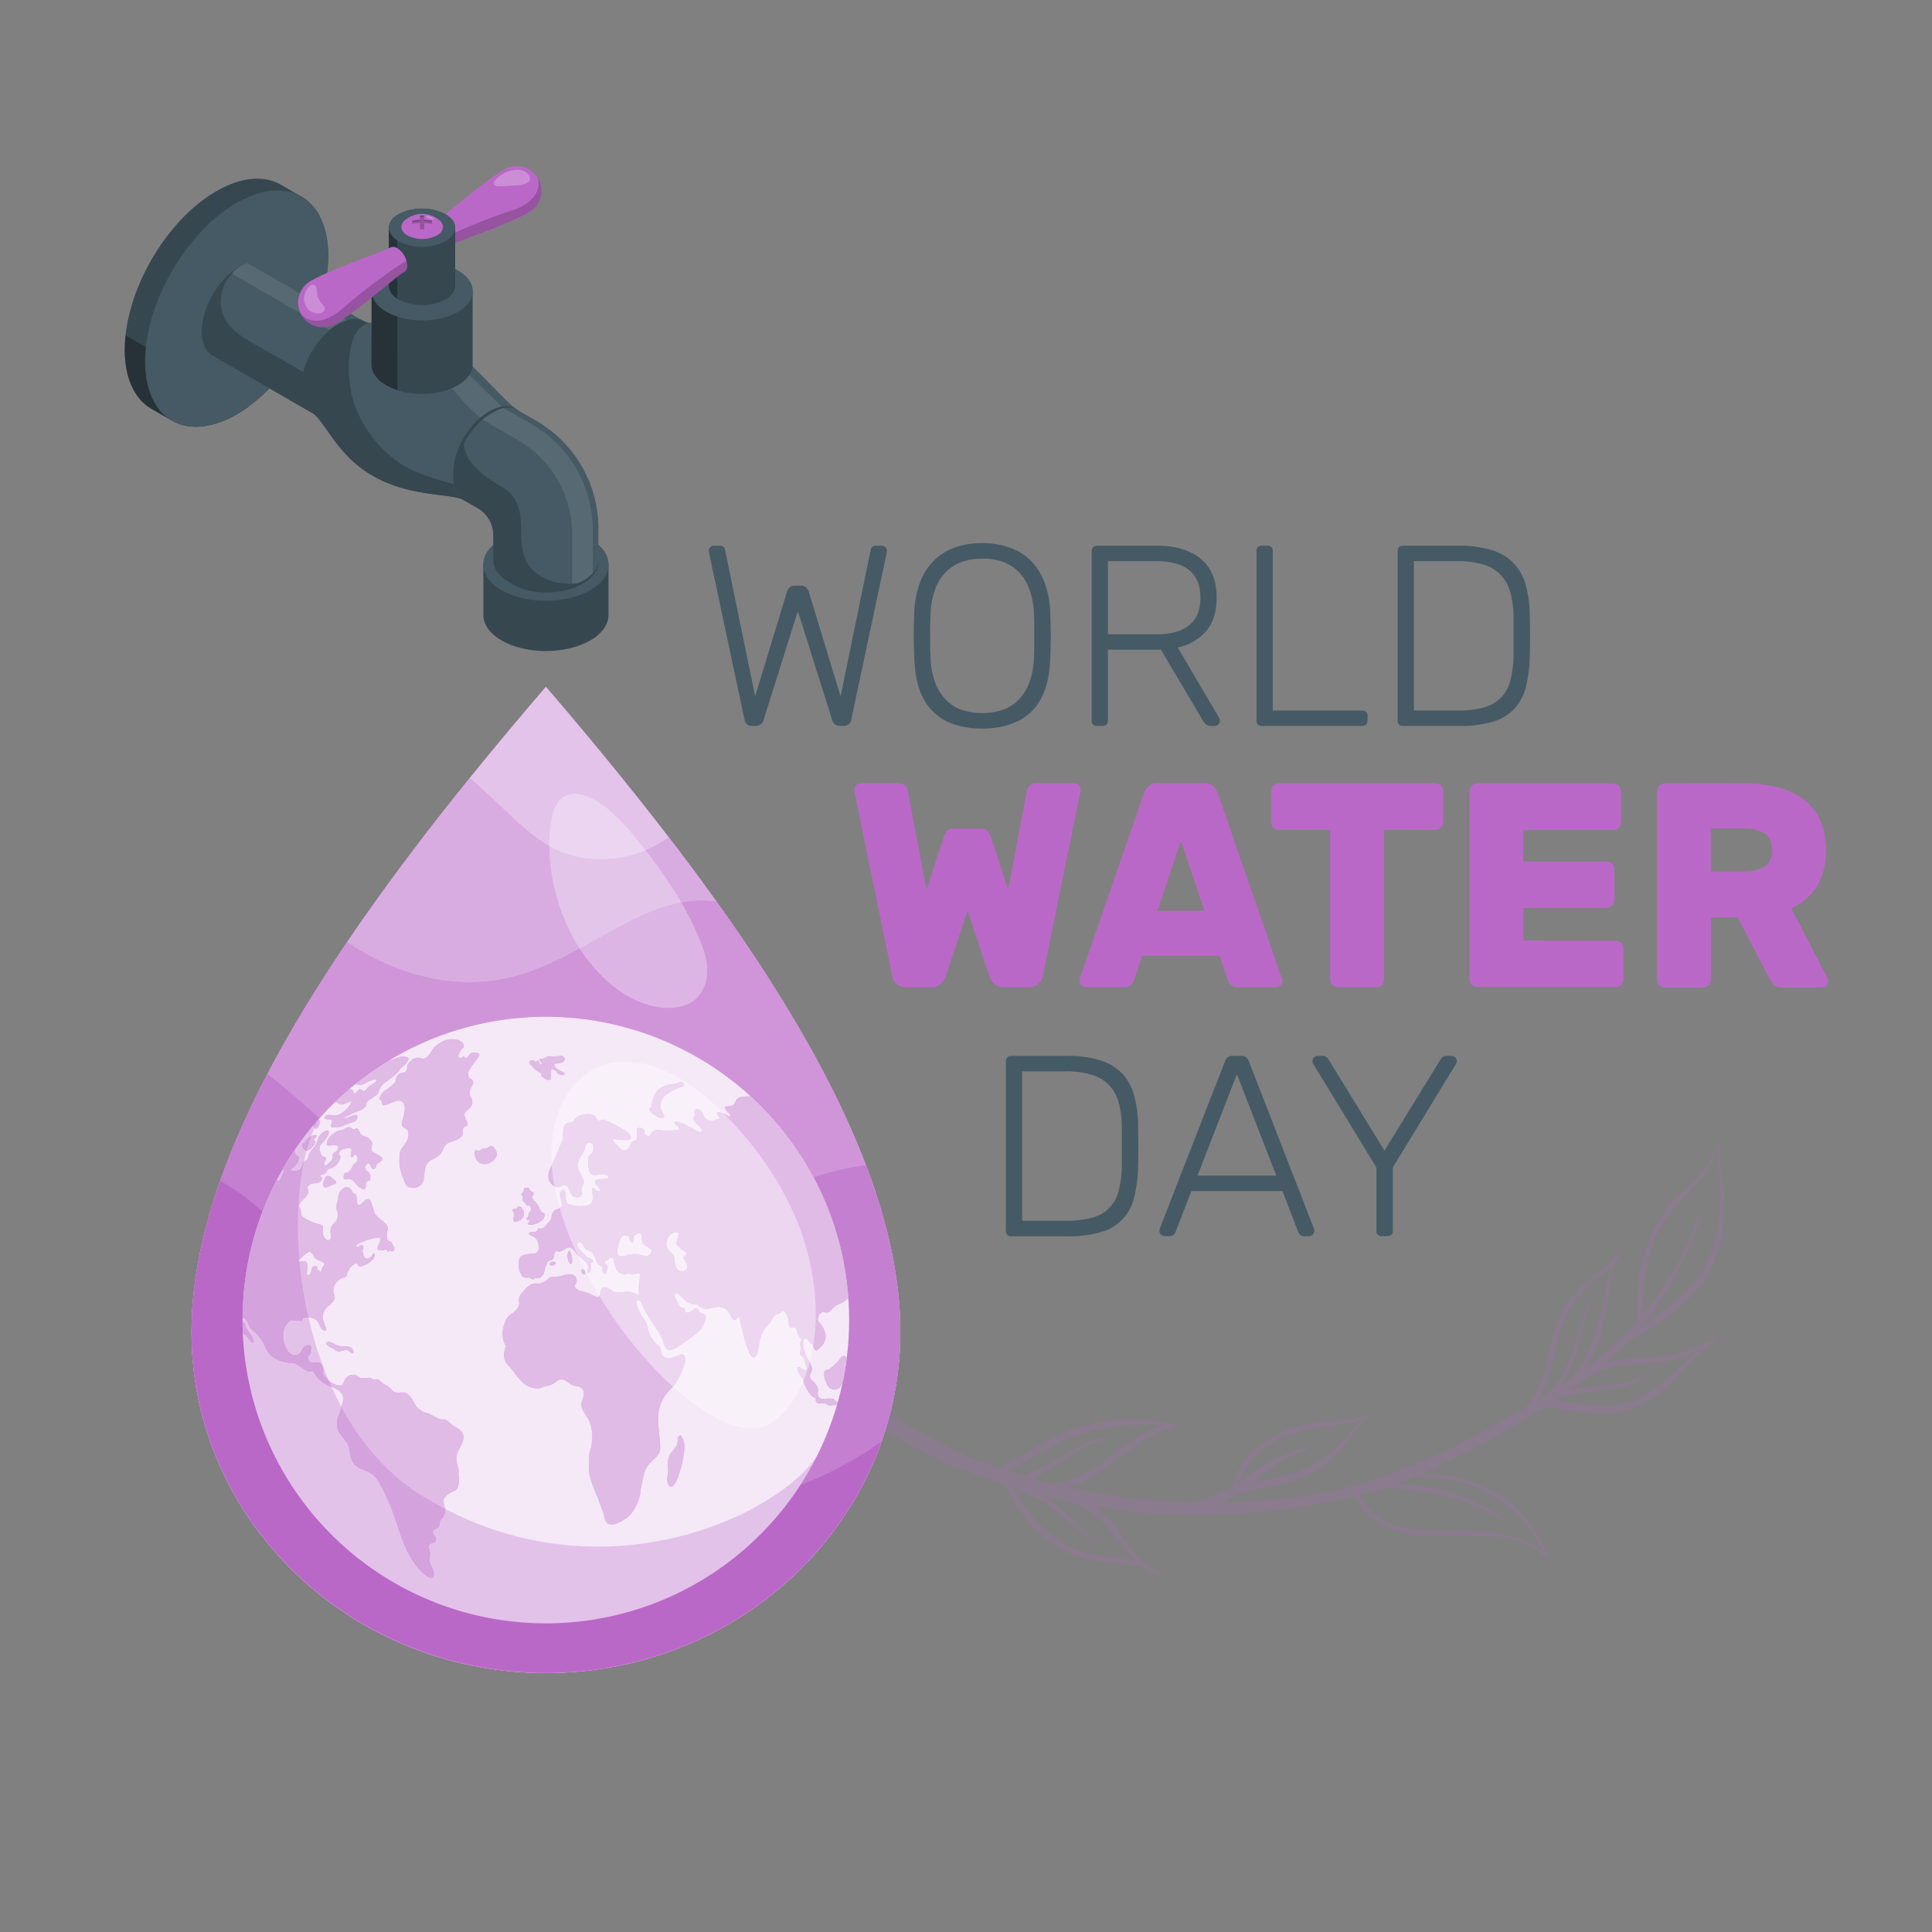 <svg xmlns="http://www.w3.org/2000/svg" viewBox="0 0 500 500"><rect x="0" y="0" width="500" height="500" fill="#808080" stroke="none"/><g id="Plant"><g id="Leaves" style="opacity:0.2"><path d="M440.13,313.86c-3.46,8.81-7.38,16.87-13.28,24.36A88.17,88.17,0,0,1,409,355.13a240.79,240.79,0,0,1-21.56,13.34,181.37,181.37,0,0,1-29.22,13.62,120.19,120.19,0,0,1-28.29,6.06,148.08,148.08,0,0,1-23.72.71,174.6,174.6,0,0,1-51.55-10.23c-7.2-2.61-14-6.68-20.71-10.3-3.93-2.1-7.49-5-11.13-7.5-1.58-1.1-3.09-2.38-4.51-3.54s-2.56-2.26-4-3.28l-.73-.48-.48-.31c-.11-.07.14.12.08.09s-.06-.07-.09-.09c-1.8-.74-3.6,0-2.79,2.09,0,.06.16.2.12.1l-.34-.61a7.89,7.89,0,0,0,2.28,3c1.32,1.15,2.44,2.21,3.77,3.2,3.65,2.69,7.08,5.67,11,8,6.82,4,13.74,8.32,21.15,11.07,16.85,6.25,34.36,10.82,52,11.69a172.79,172.79,0,0,0,52.27-5.05c9.93-2.42,20.26-7.31,30-12.43,7.32-3.85,16.3-9.66,23.3-14.34a89.87,89.87,0,0,0,18.27-15.8c6.09-7,10.07-14.84,13.89-23.12a71.14,71.14,0,0,0,2.32-7c.07-.22-.13-.44-.24-.18S440.11,313.9,440.13,313.86Z" style="fill:#BA68C8"></path><path d="M444.43,296.45a25.27,25.27,0,0,1-5.49,8.79c-2.48,2.68-5.53,4.61-7.72,7.66a41.28,41.28,0,0,0-7.09,17.86,57.78,57.78,0,0,0-.32,11.39.92.92,0,0,0,.73.89c.42.06.61-.28.6-.67-.15-6.78.33-13.27,2.44-19.72a29.92,29.92,0,0,1,4.51-8.55c2.23-3,5-5.32,7.44-8.18a22.4,22.4,0,0,0,5.11-9.41c.06-.22-.14-.24-.21-.06S444.43,296.49,444.43,296.45Z" style="fill:#BA68C8"></path><path d="M444.88,296a16.24,16.24,0,0,0-.21,3.05c0,1.05.1,2.13.17,3.2.12,2.16.43,4.31.42,6.49a49.49,49.49,0,0,1-1.08,11.05A31.34,31.34,0,0,1,439.86,330a37.85,37.85,0,0,1-7.86,8.13c-1.63,1.34-3.49,2.55-5.22,3.77-.88.62-1.78,1.16-2.67,1.73a11,11,0,0,0-1.36.88c-.39.33-.79.65-1.13,1s-.31,1.21.23,1.07a12.43,12.43,0,0,0,2.86-1.26,29.74,29.74,0,0,0,2.56-1.52c1.62-1.09,3.26-2.17,4.78-3.39,3-2.43,6-4.78,8.25-7.95a31.83,31.83,0,0,0,4.92-10.51,42.41,42.41,0,0,0,1-11.57c0-2.37-.52-4.69-.73-7-.11-1.23-.26-2.46-.32-3.69s0-2.46-.13-3.69c0-.12-.12,0-.13.05Z" style="fill:#BA68C8"></path><path d="M444.24,346.33a58.19,58.19,0,0,0-7.9,6.05c-1.33,1.17-2.55,2.34-3.89,3.5a39.37,39.37,0,0,1-4.06,3.41c-3.12,2.09-6.18,3.86-10,4.4s-7.57,0-11.38-.6a31.6,31.6,0,0,0-4.75-.81,14.06,14.06,0,0,0-2.88.21,5.35,5.35,0,0,0-3.41,1.7.64.64,0,0,0,.57,1,30.38,30.38,0,0,0,3.45-.78,9.12,9.12,0,0,1,2.25-.06c1.36.09,2.6.48,3.89.66,3.87.54,7.84,1.13,11.67.62a24.33,24.33,0,0,0,10.27-4.06c3-2,5-4.39,7.37-6.86a63.75,63.75,0,0,1,8.81-8c.14-.1.17-.52,0-.4S444.19,346.33,444.24,346.33Z" style="fill:#BA68C8"></path><path d="M443.48,346.82c-1.2.38-2.35.81-3.52,1.31s-2.29,1.17-3.52,1.58a26.76,26.76,0,0,1-7.54,1.48c-5.2.22-10.27.42-15.3,2a19,19,0,0,0-3.75,1.81,14.15,14.15,0,0,0-1.73,1.22,11.73,11.73,0,0,0-1.52,1.46c-.41.5.19,1.21.68.91a38.66,38.66,0,0,1,6.93-3.78,29,29,0,0,1,7.24-1.57c5.14-.47,10-.53,14.92-2.24a28.09,28.09,0,0,0,3.44-1.78c1.17-.61,2.44-1.34,3.63-1.93.14-.07.25-.5,0-.43S443.44,346.81,443.48,346.82Z" style="fill:#BA68C8"></path><path d="M419.62,323.9a40,40,0,0,1-6.8,6.1,29.85,29.85,0,0,0-6.74,6.63,31.63,31.63,0,0,0-4.09,8.74c-.5,1.59-.82,3.12-1.23,4.87s-.71,3.79-1.32,5.61a28.58,28.58,0,0,1-2.49,5.33,23.29,23.29,0,0,1-1.77,2.58,28,28,0,0,0-2.14,2.83c-.16.3,0,1,.49.73a15.26,15.26,0,0,0,4-4.36,25.28,25.28,0,0,0,2.54-4.68c1.34-3.4,1.87-7.16,2.72-10.52a33.53,33.53,0,0,1,3.48-9.06,31.43,31.43,0,0,1,6.21-7.18c1.31-1.2,2.75-2.19,4-3.41a23.42,23.42,0,0,0,3.24-4c.07-.1.06-.36-.07-.2S419.6,323.92,419.62,323.9Z" style="fill:#BA68C8"></path><path d="M419,325.09c-1.65,1.37-2.25,3.21-2.72,5.2-.69,2.85-1,5.6-1.7,8.41a52.1,52.1,0,0,1-5.1,14.22,30.06,30.06,0,0,1-5.81,6.63c-.3.27,0,1.08.36.81a25.37,25.37,0,0,0,8.77-11c2.15-5.09,2.79-10.19,3.71-15.5.28-1.6.38-3.15.68-4.7A7.38,7.38,0,0,1,419,325.3c0-.05.09-.29,0-.21S419,325.08,419,325.09Z" style="fill:#BA68C8"></path><path d="M411.53,337.05c-2,3.62-2.89,7.4-4.12,11.32a33.93,33.93,0,0,1-5.31,10.83,31.57,31.57,0,0,1-5.32,4.78c-.34.27,0,1,.36.81a22.92,22.92,0,0,0,8-8.07c2.26-4,3.05-8,4.14-12.26a36.41,36.41,0,0,1,2.34-7.26c0-.08,0-.27-.07-.15S411.5,337.07,411.53,337.05Z" style="fill:#BA68C8"></path><path d="M425.65,356.24a35.08,35.08,0,0,1-11,2.46,61.56,61.56,0,0,0-11.15,1.53,17.29,17.29,0,0,0-2.9,1.18,12.1,12.1,0,0,0-1.21.71,4.73,4.73,0,0,0-.7.54,2.4,2.4,0,0,0-.53.73c-.14.28-.17.81.33.69a9.38,9.38,0,0,0,1.48-.6c.53-.24.86-.46,1.51-.76a24.18,24.18,0,0,1,2.47-1,35.89,35.89,0,0,1,5.13-1.15c3.63-.51,7.17-.78,10.77-1.6a24.66,24.66,0,0,0,5.83-2.41c.1,0,.17-.35,0-.28Z" style="fill:#BA68C8"></path><path d="M350.15,385.44a14.21,14.21,0,0,0,5.76,8,22.37,22.37,0,0,0,10,3.69c7.85.85,15.65-.08,23.51.77a18.65,18.65,0,0,1,5.6,1.71,29.16,29.16,0,0,1,5.3,3.48c.37.28.51-.35.24-.56-5.7-4.56-11.84-6-19-6.27-4.55-.21-8.71.17-13.18-.18a27.93,27.93,0,0,1-10.45-2.71,14,14,0,0,1-4.16-3.31,15.83,15.83,0,0,1-2.66-4.67c-.21-.5-1.21-.7-1,0Z" style="fill:#BA68C8"></path><path d="M363.87,381.75c1.49.09,3.07.25,4.54.42s2.93.18,4.36.39a32.28,32.28,0,0,1,8.06,1.89,35.23,35.23,0,0,1,13.38,9.05c2.55,2.85,4.1,6.29,6.1,9.49.16.27.33-.13.26-.3a37.21,37.21,0,0,0-4.86-8.69,27.48,27.48,0,0,0-6.24-6.18,38.72,38.72,0,0,0-15.41-6.08,37.45,37.45,0,0,0-4.89-.29c-1.68-.06-3.55.16-5.27.23,0,0-.06.07,0,.07Z" style="fill:#BA68C8"></path><path d="M353.79,385.64a9,9,0,0,1,3.45-.45c1.21.06,2.67,0,4,.11a74.9,74.9,0,0,1,7.87.79,64.69,64.69,0,0,1,14.28,4.27c1.35.56,2.54,1.35,3.88,2a31.11,31.11,0,0,1,3.86,2.23s.1-.09.05-.12a64,64,0,0,0-6.3-4.07,49.72,49.72,0,0,0-7.19-3.36,59.26,59.26,0,0,0-15.56-3,40.86,40.86,0,0,0-4.57,0,9.12,9.12,0,0,0-4,.91c-.33.17-.16.84.22.71Z" style="fill:#BA68C8"></path><path d="M338,374.69a40,40,0,0,0-13.26,6c-2.2,1.44-4.13,3-6.35,4.19a41.63,41.63,0,0,1-6.58,3,32.08,32.08,0,0,1-3.85,1.06c-1.36.3-2.92.28-4.33.58-.46.09-.56.68-.48,1a1.42,1.42,0,0,0,.46.69.82.82,0,0,0,.64.23c.15,0-.27-.05-.15,0a2.63,2.63,0,0,0,.41.07c.2,0,.29,0,.61,0a8.83,8.83,0,0,0,1.14,0,13.22,13.22,0,0,0,1.92-.24c1.15-.27,2.36-.48,3.53-.84a33.75,33.75,0,0,0,7-2.92,62.71,62.71,0,0,0,6.17-4.33c2-1.54,3.83-3.16,6-4.58a30.27,30.27,0,0,1,7.12-3.27c.24-.08.33-.71,0-.64S337.93,374.66,338,374.69Z" style="fill:#BA68C8"></path><path d="M354.36,366a33.48,33.48,0,0,0-5.71,5.7,33.61,33.61,0,0,1-5.88,5.56,35.81,35.81,0,0,1-14,5.55c-1.66.33-3.22.4-4.83.84a18.81,18.81,0,0,0-4.73,1.58c-.7.4.15,1.6.8,1.48,1.52-.27,3.08-.83,4.54-1.17s2.77-.47,4.19-.76a38.47,38.47,0,0,0,7.32-2,27.41,27.41,0,0,0,6.64-3.69,37.68,37.68,0,0,0,5.64-5.72c1-1.18,1.89-2.52,2.87-3.73a33.17,33.17,0,0,1,3.2-3.4c.06-.05.13-.29,0-.2S354.33,366,354.36,366Z" style="fill:#BA68C8"></path><path d="M354.37,365.92a23.09,23.09,0,0,1-3.95,1.19c-1.38.27-2.81.36-4.24.54-3.09.38-6.09.39-9.17,1.16a27.52,27.52,0,0,0-15,9.38,16.33,16.33,0,0,0-2.34,4.27,15.51,15.51,0,0,1-2.42,4.11c-.37.41,0,1.39.5,1.08,1.25-.7,1.78-1.88,2.46-3.13a32.49,32.49,0,0,1,1.89-4,28.23,28.23,0,0,1,6-6.4,24.4,24.4,0,0,1,8.24-3.7,80.69,80.69,0,0,1,9.22-1.59c1.55-.23,3.17-.41,4.7-.77a11.76,11.76,0,0,0,4.15-1.8c.11-.07.2-.47,0-.38S354.34,365.93,354.37,365.92Z" style="fill:#BA68C8"></path><path d="M295.49,404.58a25.43,25.43,0,0,0-2.63-.78c-.85-.21-1.66-.28-2.5-.43-1.59-.28-3.16-.21-4.76-.54-3-.62-5.75-1-8.52-2.42A35,35,0,0,1,265,389.8c-.93-1.24-1.49-2.65-2.34-4a11.42,11.42,0,0,0-3.09-3.77c-.72-.46-.91.5-.56,1.06s.91,1.25,1.33,1.84.77,1.19,1.14,1.82c.76,1.26,1.39,2.63,2.25,3.84a36.33,36.33,0,0,0,5.61,6.52,27.77,27.77,0,0,0,7.07,4.73,33.78,33.78,0,0,0,8.4,2.26c1.8.29,3.64.31,5.45.54.86.1,1.72.17,2.57.27s1.7.14,2.56.21c.25,0,.37-.47.13-.55S295.46,404.55,295.49,404.58Z" style="fill:#BA68C8"></path><path d="M300.17,407a17.52,17.52,0,0,1-3.42-1.84,14.68,14.68,0,0,1-2.57-2.39,68.92,68.92,0,0,1-4.13-5.88,26.28,26.28,0,0,0-4.88-5.62,23.35,23.35,0,0,0-5.72-3.63,25.09,25.09,0,0,0-7.72-2.16c-.93-.08-.73,1.2,0,1.53a22.08,22.08,0,0,0,2.4.86c.76.24,1,.25,1.87.54a26.26,26.26,0,0,1,2.95,1.07,25.06,25.06,0,0,1,5.12,3.24,35.41,35.41,0,0,1,4.95,5.18c1.47,1.86,3,3.91,4.56,5.71a16.42,16.42,0,0,0,2.77,2.44,9.38,9.38,0,0,0,1.64.87,4.72,4.72,0,0,0,.95.24c.36.1.76.22,1.07.28a.24.24,0,0,0,.18-.44C300,406.89,300.14,407,300.17,407Z" style="fill:#BA68C8"></path><path d="M283.07,399.06a84.38,84.38,0,0,0-7.36-7.64,47.09,47.09,0,0,0-4.1-3.35,37.16,37.16,0,0,0-3.74-2.31,17.39,17.39,0,0,0-1.92-.91,2.54,2.54,0,0,0-1.64-.31c-.62.12-.27,1,0,1.26a14.33,14.33,0,0,0,3,1.48,22.23,22.23,0,0,1,2.39,1.27,40,40,0,0,1,4.56,3.15c3,2.46,5.68,5.12,8.73,7.46,0,0,.09-.07.06-.1Z" style="fill:#BA68C8"></path><path d="M304.65,368.91a5.27,5.27,0,0,0-1.92-.35,11.27,11.27,0,0,0-2,.39,20.57,20.57,0,0,0-3.66,1.54,67.93,67.93,0,0,0-7.17,4.69c-4.66,3.49-9.13,6.75-14.79,8.38-3.1.89-6.17.44-9.3.09-.94-.1-.7,1.27,0,1.42a22.16,22.16,0,0,0,16.1-2.36c5.14-2.86,9.19-6.92,14.17-10a28.21,28.21,0,0,1,4.2-2.16,13.67,13.67,0,0,1,2-.58,20.7,20.7,0,0,0,2.22-.59c.17-.06.42-.37.1-.5S304.79,369,304.65,368.91Z" style="fill:#BA68C8"></path><path d="M285.81,372.19a13.57,13.57,0,0,0-2.55.42,18.29,18.29,0,0,0-2.39.95,46,46,0,0,0-4.5,2.48,73.94,73.94,0,0,1-9.27,5,29.43,29.43,0,0,1-2.82,1,15.11,15.11,0,0,0-2.91.75c-.79.46-.41,1.33.38,1.44a6.29,6.29,0,0,0,2.57-.45,18.51,18.51,0,0,0,2.35-.88,41.28,41.28,0,0,0,4.62-2.51c3.08-1.92,6-4.06,9.18-5.79a23.39,23.39,0,0,1,2.62-1.15c.88-.35,1.76-.69,2.65-1,.09,0,.19-.28.07-.27S285.78,372.18,285.81,372.19Z" style="fill:#BA68C8"></path><path d="M266.55,375.51c-2.15,1.18-4.33,2.38-6.48,3.54-1.08.59-2.2,1.12-3.25,1.73-.51.31-1.29.81-.37,1.31s2.36,0,3.13-.61a18.7,18.7,0,0,1,2.18-1.21c1.46-.82,2.85-1.66,4.27-2.42,3.24-1.72,6.14-3.75,9.55-5.18a54.52,54.52,0,0,1,19-4,50.26,50.26,0,0,1,9.95.74c.24,0,.41-.43.18-.49s0,0,0,0a50,50,0,0,0-18.95-1,41.88,41.88,0,0,0-9.67,2.58A86,86,0,0,0,266.55,375.51Z" style="fill:#BA68C8"></path></g></g><g id="water-drop"><g id="Drop"><path d="M141.28,177.72c-51.17,59.57-91.7,118.24-91.7,167s41.05,88.24,91.7,88.24S233,393.42,233,344.69,192.44,237.29,141.28,177.72Z" style="fill:#BA68C8"></path><path d="M141.28,177.72c-51.17,59.57-91.7,118.24-91.7,167s41.05,88.24,91.7,88.24S233,393.42,233,344.69,192.44,237.29,141.28,177.72Z" style="fill:#fff;opacity:0.6"></path><path d="M233,344.69c0-38.06-24.72-82.18-59.92-128a29.42,29.42,0,0,1-14.38,5.57c-17.25,1.64-23.46-9.26-37.14-20.84-41.47,51.32-72,101.06-72,143.32,0,48.73,41.05,88.24,91.7,88.24S233,393.42,233,344.69Z" style="fill:#BA68C8;opacity:0.1"></path><path d="M233,344.69c0-38.06-24.72-82.18-59.92-128a29.42,29.42,0,0,1-14.38,5.57c-17.25,1.64-23.46-9.26-37.14-20.84-41.47,51.32-72,101.06-72,143.32,0,48.73,41.05,88.24,91.7,88.24S233,393.42,233,344.69Z" style="fill:#BA68C8"></path><path d="M233,344.69c0-38.06-24.72-82.18-59.92-128a29.42,29.42,0,0,1-14.38,5.57c-17.25,1.64-23.46-9.26-37.14-20.84-41.47,51.32-72,101.06-72,143.32,0,48.73,41.05,88.24,91.7,88.24S233,393.42,233,344.69Z" style="fill:#fff;opacity:0.45"></path><path d="M233,344.69c0-33.41-19-71.48-47.52-111.32C168,230.88,154.11,246,135.58,252c-16.41,5.25-32.55.58-45.78-8.11-24.38,36-40.22,70.38-40.22,100.85,0,48.73,41.05,88.24,91.7,88.24S233,393.42,233,344.69Z" style="fill:#BA68C8;opacity:0.1"></path><path d="M233,344.69c0-33.41-19-71.48-47.52-111.32C168,230.88,154.11,246,135.58,252c-16.41,5.25-32.55.58-45.78-8.11-24.38,36-40.22,70.38-40.22,100.85,0,48.73,41.05,88.24,91.7,88.24S233,393.42,233,344.69Z" style="fill:#BA68C8"></path><path d="M233,344.69c0-33.41-19-71.48-47.52-111.32C168,230.88,154.11,246,135.58,252c-16.41,5.25-32.55.58-45.78-8.11-24.38,36-40.22,70.38-40.22,100.85,0,48.73,41.05,88.24,91.7,88.24S233,393.42,233,344.69Z" style="fill:#fff;opacity:0.3"></path><path d="M224.07,301.56c-31.49,4.14-50.91,29.28-85.87,23-28.19-5.06-47.83-30.06-69-46.64C56.89,301.51,49.58,324,49.58,344.69c0,48.73,41.05,88.24,91.7,88.24S233,393.42,233,344.69C233,331,229.79,316.58,224.07,301.56Z" style="fill:#BA68C8"></path><path d="M224.07,301.56c-31.49,4.14-50.91,29.28-85.87,23-28.19-5.06-47.83-30.06-69-46.64C56.89,301.51,49.58,324,49.58,344.69c0,48.73,41.05,88.24,91.7,88.24S233,393.42,233,344.69C233,331,229.79,316.58,224.07,301.56Z" style="fill:#fff;opacity:0.15"></path><path d="M138,383.91c-52.28-20.18-48.62-60.48-81-78.26-4.77,13.56-7.42,26.62-7.42,39,0,48.73,41.05,88.24,91.7,88.24,40.29,0,74.49-25,86.79-59.78C206.47,388.52,173.52,397.63,138,383.91Z" style="fill:#BA68C8"></path><g id="World"><path d="M77.22,387a78.49,78.49,0,1,0-9.76-72.08A78.49,78.49,0,0,0,77.22,387Z" style="fill:#BA68C8"></path><path d="M77.22,387a78.49,78.49,0,1,0-9.76-72.08A78.49,78.49,0,0,0,77.22,387Z" style="fill:#fff;opacity:0.85"></path><path d="M82.28,291.76c.11-.18.76-1.26.51-1.72-.13-.23-.38-.19-.65,0-.32.37-.63.75-1,1.13a3,3,0,0,0,.26.74C81.59,292.3,82.16,291.94,82.28,291.76Zm35.47,77.47c-.92-.37-2-1.94-3-1.88l-.33,0c-1,.06-2.6-1.22-3.65-1.57a6.31,6.31,0,0,0-.72-.18,5,5,0,0,1-2.88-2.55,5.57,5.57,0,0,0-2.06-2.5c-1.16-.57-2.63.41-3.64-.75a4.92,4.92,0,0,0-1.5-1.28,5.54,5.54,0,0,1-1.6-1.16c-.66-.77-1.16-.14-1.89-.43-.42-.17-.58-.39-1.07-.37a17,17,0,0,1-1.88.09c-.51,0-.7-.29-1.12-.59a2.31,2.31,0,0,0-3,.74c-.28.41-.36,1-.63,1.4-.54.74-1.87.21-2.66-.18a4.72,4.72,0,0,1-1.6-1.26c-.51-.66-.89-.83-.9-1.7a2.93,2.93,0,0,0-.39-2,1.94,1.94,0,0,0-1.51-.47c-.4,0-.92.18-1.32,0a1.46,1.46,0,0,1-.68-1.34c.07-.34.42-.55.58-.83a1.2,1.2,0,0,0,.18-.5c0-.09-.1-.47-.09-.51.34-.7.17-1.1-.23-1.25a1.71,1.71,0,0,0-2,1.32,2,2,0,0,1-2.45,1.16c-1.81-.71-2.8-4-2.33-6.29.21-1,1.27-2.51,2.19-2.67a12.18,12.18,0,0,1,2.41.19c.35,0,.33-.21.31-.46,0-.4.78-.42,1.36-.47a3,3,0,0,1,2.52,1,7.2,7.2,0,0,1,.69,1.39c.43,1,1.83,1.55,1.52.45-.2-.69-.59-1.56-.82-2.34a3.64,3.64,0,0,1,1.13-3.19,13,13,0,0,0,1.23-1.11,2.41,2.41,0,0,0,.71-1.32c0-.6-.4-1.14-.38-1.8a3.28,3.28,0,0,1,.28-1.31,4,4,0,0,1,1.41-1.67c.56-.36,1.56-.29,1.85-1.1a4.25,4.25,0,0,1,.89-1.95,6,6,0,0,1,1.3-1c.77-.45.4,1,1.35.8A7.83,7.83,0,0,0,96,326.4c.86-.65,1.21-1.7.92-2s-1,1.5-1.95,1.33a1.52,1.52,0,0,1-.28-.09c-.85-.38-.75-1.81-.91-1.78s-.15-.21.06-.31.46-1.66-.45-1.26a3.17,3.17,0,0,0-.48.25c-.89.49-1-.23-.13-.74a20.53,20.53,0,0,1,4.67-1.48c1-.28,1.31.22.78,1.29s-.8,1.79-.1,1.91c.94.15,2.06-.32,2.09.05s0,.47.35.22c.47-.37,1,.42,1.4-.21a1,1,0,0,0-.11-1c-.27-.5-.62-1.39-1.18-1.4s-.72-1.43-.44-2.61l.09-.37c.23-1.19-1.22-2.08-1.94-2.69C96.23,313.68,97,313.56,96,311c-.38-.94-1.22-.76-2,.09-.4.45-.81.78-1.13.75-.83-.09-.31-2.59-.87-2.82-.3-.14-.7-.17-.86-.67a1.57,1.57,0,0,0-2-1,3,3,0,0,0-1.61,2.56c0,.88-.76,2.25-.47,2.87a3.62,3.62,0,0,1,0,3.13c-.4.57-1,1-1.29,1.59-.59,1,.14,2.57-.24,3.14a.65.65,0,0,1-.87.3,2.49,2.49,0,0,1-1.1-1.55c-.16-1.4.39-2.23-.8-2.51A12.14,12.14,0,0,1,78.46,315c-.6-.45-.51-1.06-.66-1.85s-.83-1,.09-2.12c.58-.71,1.45-1.22,1.83-2.26s-.55-1.06.06-1.88,2-.54,2.63-.84a1.37,1.37,0,0,0,.82-.72c.31-.72-.25-.74-.37-1.09,0-.11.18-.19.39-.23a2.1,2.1,0,0,0,.84-.26,1.39,1.39,0,0,0,.39-.44c.11-.19.1-.34.25-.53a.92.92,0,0,1,.49-.31,2.79,2.79,0,0,0,1.1-.45,3.86,3.86,0,0,0,1.43-1.46,3.16,3.16,0,0,0,.34-1.34c-.07-.25-.38-.21-.34-.6.11-1.28,1.48-1.32,1.93-1.42.69-.16,1.5-.37,1.25.9-.11.56-.28,1.91.46,1.16.42-.43.58-.64.83-.26a1.18,1.18,0,0,1,.29,1.12,1.51,1.51,0,0,1-.73,1c-.49.35-1.07,2.17-1.86,2.33l-.39.08c-.79.18-.81,2,0,1.66a1.89,1.89,0,0,1,2.19.75c.74.9,1.85,1.86,2.41,1.85.84,0,.34-1.82.75-2a2.1,2.1,0,0,1,.74-.2c.14,0,.24-1.07.23-1.18a1.55,1.55,0,0,0-.3-.87c-.34-.44-.86-.47-1-1.18s.62-1.52,1-1.25a1.52,1.52,0,0,1,.42.77c.18.5.61.77.8.68a1.35,1.35,0,0,0,.35-.28c.27-.32.26-.71.48-1,.34-.54.81-.39,1.15-.91a.68.68,0,0,0-.18-1c-.62-.47-1.32-.73-1.92-1.16-.12-.09-.24-.14-.34-.23a1.77,1.77,0,0,1-.12-1.25,4.07,4.07,0,0,0,.12-.81,1.31,1.31,0,0,0-.44-.84,3.87,3.87,0,0,0-.74-.67c-.43-.31-1.49-.35-1.83-1S92.73,292,92.18,292c-.07,0-.28.21-.38.25a.54.54,0,0,1-.37,0c-.23-.06-.37-.27-.57-.37a1.39,1.39,0,0,0-1.46.13,5.54,5.54,0,0,1-.65.36,6.28,6.28,0,0,1-1.19.24,5.51,5.51,0,0,0-1.66,1.1,4.37,4.37,0,0,0-.9,1c-.36.62-.65,1.63-.25,1.74a10.21,10.21,0,0,0,1.63-.09c.44,0,1.53,0,1.08,1.07-.33.82-1.23.59-1.36,1.57a2.26,2.26,0,0,1-.13,1,4.35,4.35,0,0,1-.71.87,4.93,4.93,0,0,1-.7.61c-.33.23-.77.13-.71-.34s.43-.69.54-1.08a.44.44,0,0,0-.29-.59,1,1,0,0,0-.34-.1,1,1,0,0,1-.59-.44,2,2,0,0,1-.17-.43c-.08-.26-.22-.5-.31-.79a2.21,2.21,0,0,1,.42-1.62c.14-.13.3-.26.48-.44a9.52,9.52,0,0,0,1-1.27c.63-1,.81-1.89.1-1.82a3.5,3.5,0,0,0-2.35,2.07,11.73,11.73,0,0,1-.87,2c-.39.58-.91,1-1.26,1.58a10.57,10.57,0,0,0-.58,1.62c-.25.54-.36.43-.68.62-.73.44-.68,1.69-1.39,2.26a1.85,1.85,0,0,1-.75.27,2.49,2.49,0,0,1-1.27,0c-.11,0-.27-.07-.18-.33s.49-.47.71-.62a3.65,3.65,0,0,0,1.29-2.41c0-.43-.41-.41-.62-.6a1.66,1.66,0,0,1-.32-1.68q-1.77,2.6-3.31,5.31a.38.38,0,0,1,.33.25c.08.2,0,.45-.19.77a4,4,0,0,0-.27.62c-.13.34-.68,1.62-1.07,1.34a1.69,1.69,0,0,1-.28-.26,78.34,78.34,0,0,0-8.83,35.74.66.66,0,0,1,.65.18c.7.62,1.09,2.25,1.79,2.87a12.28,12.28,0,0,1,3.18,3.83,7.19,7.19,0,0,0,1.89,3,9.46,9.46,0,0,0,5.34,1.77c1.76-.12,3.49,2.86,5.13,2,.19-.11,1,1.29,1.17,1.47a5.85,5.85,0,0,0,1.78,1.63A12.39,12.39,0,0,0,86,359c1.42.55,3.13,1.41,2.78,3.57a31.88,31.88,0,0,1-1.17,3.79,5.14,5.14,0,0,0,0,4c.64,1.26,1.74,2.2,2.41,3.45s.4,2.86,1.1,4.23c.88,1.72,2.18,2,3.85,2.74a5.72,5.72,0,0,1,3,2.63,49.65,49.65,0,0,1,4,8.79c1.33,3.77,2.39,7.78,4.53,11.18a16.49,16.49,0,0,0,3.79,4.41c1,.79,2,.84,2-.68,0-.93-.71-1.72-1-2.56s0-1.56,0-2.44c0-.72-.61-1.84-.09-2.41s1.27-.16,1.57-.94c.38-1-.66-1.45-.81-2.22s1.15-.75,1.57-1.43c.27-.42.15-1,.34-1.45s.36-.42.59-.68a4.15,4.15,0,0,0,.74-1.8c.22-1.05-.77-2.27-.34-3.26A4.71,4.71,0,0,1,117,386.1c.6-.28,1-.32,1.4-1.1a5.15,5.15,0,0,0,.29-2.94c-.16-.65.1-1.3,0-1.77a10.28,10.28,0,0,1-.59-3.06c.07-1.92,1.73-3.19,1.86-5.21C120,370.76,118.67,369.61,117.75,369.23ZM77.43,326c.8-.72,2.24-2.35,3-1.93a2.85,2.85,0,0,1,.85,1.12c.47.85,1.71,1.17,2.43,1.53s-.31,1.05-.44,1.75-.63,1-.6.57c0-.24,0-.42-.34-.29s-.35-.17-.21-.56c.19-.54-1.06-1-1.41.08a7.58,7.58,0,0,0-.22.91c-.22,1.12-1.31,1.07-1.07,0,0-.14.06-.29.1-.43.3-1.11,0-2.44-.92-2.36S76.56,326.75,77.43,326Zm-14,17.08a.32.32,0,0,0,.12-.3c0-.09-.44-.37-.73-.68q0,1.44.06,2.88c.33.36.85.71,1.1,1s1,1.46,1.39,1.43c.75-.06-.19-1.55-.37-1.77S63.37,343.08,63.4,343.06Zm15.5-45.45c.85.43,1.85-.52,2.4-1.41.7-1.13-.52-1.14,0-1.54s.74-.63.57-.81-.16-.05-.21-.11-.59,0-1.46.46-1.08,1.36-1.71,1.66S78.34,297.31,78.9,297.61Zm5.32-8.09a2.62,2.62,0,0,0,1.11.18.79.79,0,0,1,.47.12c.39.29-.4,1.39-.09,1.75s.63.12,1,.11a6.57,6.57,0,0,0,1.5-.13,4.61,4.61,0,0,0,.93-.39,14.65,14.65,0,0,1,2.31-.81,1.28,1.28,0,0,0,1-1.33c0-.57-.51-.54-1.11-.35-.8.25-1.72.68-2,.74s-.35,0-.27-.13,1.12-.65,1.3-.73c.39-.17.77-.36,1.15-.54.63-.3,1.35-.56,1.65-.69a3.25,3.25,0,0,0,.56-.28,3.47,3.47,0,0,0,.79-.64c.41-.55.08-.82.47-1.31a4.3,4.3,0,0,1,1.15-.87,12.69,12.69,0,0,0,1.22-.84c.73-.64.67-1.38,1.2-2.15a4.94,4.94,0,0,1,1.07-1.11c.59-.46,1.39-1,1.83-1.35l.79-.65a5.36,5.36,0,0,0,.87-.9c.17-.22.33-.49.49-.71a1.71,1.71,0,0,1,.54-.49,3.81,3.81,0,0,0,1.43-1.65c.36-.88-.31-.64-.46-.82s-.68-.25-1.14-.16c-1,.2-2.22.75-3.42,1.12-1.59,1-3.15,2-4.69,3.07-1.32.94-2.59,1.92-3.83,2.92a2.36,2.36,0,0,0,.84.27c.71.17,1.85-.63,2.76-1,.41-.15,1.66-.76,1.75-.37.13.59-1.25,1.35-1.55,1.51a1.59,1.59,0,0,0-.65.51c-.34.47-.9,1.1-1.29.86a1.85,1.85,0,0,0-.73-.39.5.5,0,0,0-.52.3c-.26.43-1,1.15-1.18.66-.08-.28-.08-.7-.31-.81s-.46-.08-.63-.19l-.08-.09q-1.86,1.57-3.6,3.24a1.3,1.3,0,0,0,.32.34,2.24,2.24,0,0,0,1.43.4,4.7,4.7,0,0,0,.84-.18c.34-.11,1.12-.66,1.34-.57s-.16.87-.47,1.31a7.21,7.21,0,0,1-1.87,1.72,3.34,3.34,0,0,1-2.5.64c-.25-.05-1.27-.3-1.67.11S84,289.39,84.22,289.52Zm53.36-13.74c.21.21.4.48.6.7a3.51,3.51,0,0,0,.8.64,8.75,8.75,0,0,1,1,.67l.11.15c.12.2,0,.16,0,.31s.17.44.46.58.46.29.7.44,1.11.34,1.22-.06a3.14,3.14,0,0,0,.06-.82,6.24,6.24,0,0,1,0-1.37,1,1,0,0,0,0-.2c0-.1.26-.25.6-.08l.62.34a1.31,1.31,0,0,1,.24.12c.14.08.14.29.14.36a.2.2,0,0,0,.06.14c.08.11.17.12.27.17a3.3,3.3,0,0,0,1,.32,1.11,1.11,0,0,0,.4,0,.39.39,0,0,0,0-.67,9.62,9.62,0,0,1-1.47-.72,3.36,3.36,0,0,1-.82-.82c-.44-.61,0-.75.4-.76a4.72,4.72,0,0,0,.92-.11,2,2,0,0,0,1.15-.71.92.92,0,0,0-.06-.71l0-.06a1.28,1.28,0,0,0-1.24-.33c-.48.05-1,.08-1.53.09a3.08,3.08,0,0,1-.68,0,1.38,1.38,0,0,0-.52-.08,2,2,0,0,0-.84.39,1.69,1.69,0,0,1-1,.32c-.21,0-.57-.12-.58.15s.48.72.58,1.09-.26.18-.47,0-.22-.54-.42-.74-.32-.1-.35,0,0,.5-.38.26c-.22-.13-.32-.32-.56-.39-.41-.11-1.3.21-.92.92C137.2,275.52,137.4,275.61,137.58,275.78ZM133,314.93c-.08.25-.25.54-.14.83.3.76,1.11.26,1.56.1a2.14,2.14,0,0,0,1.16-1.45,2,2,0,0,0-.24-1.4c-.24-.39-.86-1.07-1.27-.76-.16.13-.11.36-.24.48s-.59,0-.82.11c-.65.19-.11.87,0,1.26A1.46,1.46,0,0,1,133,314.93Zm36.45-26.36a8.43,8.43,0,0,0,1,.61,1.38,1.38,0,0,0,1.38-.06c.23-.22-.1-.72-.3-1.08-.07-.14-.16-.27-.24-.4a3.72,3.72,0,0,1-.37-1.39,3.07,3.07,0,0,1,.07-.87,3.37,3.37,0,0,1,.83-1.52,10.08,10.08,0,0,1,2.26-1.61,13.08,13.08,0,0,1,1.2-.56l.76-.31a5,5,0,0,0,.61-.15.62.62,0,0,0-.06-1.08l-.25-.12a.78.78,0,0,0-.61.09,5.22,5.22,0,0,1-1.63.44c-2.33.28-4.2,1.18-4.91,3.31a11.13,11.13,0,0,0-.63,2.3c0,.29,0,.58-.33.63s-.28.11-.19.37A2.85,2.85,0,0,0,169.41,288.57Zm-34.3,20.84.07.06a10.21,10.21,0,0,0,0,1c.06.55.85.75.92,1.22s.81.08,1.07.5.29,1.33-.13,1.52-.22,1.09-.5,1.32-.38.28-.19.59.63-.19.65.26-.54.5-.36.88.59.21.83.18a4.29,4.29,0,0,0,3-1.4c.25-.36.76-1.25.27-1.59-.19-.12-.42-.12-.61-.29a2.71,2.71,0,0,1-.49-.78,10.4,10.4,0,0,0-.68-1.33c-.41-.61-1.34-.91-1.24-1.86,0-.31.41-.6.29-.94s-.27-.22-.41-.31-.76-.61-.71-.88-1.51-.27-1.35.26C135.77,308.63,134.5,308.93,135.11,309.41Zm83.18,17c-.06-.35-.18-.91-.28-1.39a78.94,78.94,0,0,0-23.75-41.32,3.52,3.52,0,0,1-.49.05,12,12,0,0,0-2.26.2,2,2,0,0,0-1.24,1.22,1.89,1.89,0,0,1-.62.88,2.08,2.08,0,0,1-1.2.26c-.31,0-.93,0-.8.5s.95,1.17,1.24,1.63c.66,1.05-.82.21-1.2,0a4,4,0,0,0-1.31-.54c-.26,0-.84-.2-.86.11a2.68,2.68,0,0,0,.46,1c.23.39.27.52,0,.62s-.63.14-.93.23a2.26,2.26,0,0,1-3.1-1.51,2.14,2.14,0,0,0-.68-.95,1.94,1.94,0,0,0-.95-.42c-.66,0-.74.6-.59,1.26s-.46.87-.25,1.49a4.29,4.29,0,0,0,1.24,1.57c.4.38,1.1.91.93,1.38-.24.66-1.15.17-1.78-.21-.85-.52-1.72-.91-2.58-1.43a5.3,5.3,0,0,0-2.33-.73c-.43,0-.68.2-.17.71.23.23,1,.65,1,1.08s-1,.34-1.33.38a10.59,10.59,0,0,1-2.6.15,6.73,6.73,0,0,0-2-.2,3.39,3.39,0,0,0-.83.31,2.05,2.05,0,0,0-.75.94.44.44,0,0,1-.22.23,1.69,1.69,0,0,1-.34.11,1,1,0,0,1-.95-.84c0-.4,0-.83-.39-1.05A1.61,1.61,0,0,0,165,292a.51.51,0,0,0-.25.41c0,.32.17,1.16.12,1.75a1.31,1.31,0,0,1-.36.87,2.85,2.85,0,0,1-.67.35,1.45,1.45,0,0,0-.65.83c-.3.66-.54,1.26-1.2,1.43s-1.17-.09-1.84-.78a17,17,0,0,1-1.38-1.54c-.62-.85.65-.46,1-.4.5.09,1,.05,1.49.11a5.53,5.53,0,0,0,1.22,0c.32-.05.89-.14.83-.67-.14-1.17-2.49-2.37-3.17-2.75l-1-.52c-.55-.26-1.48-.7-2.08-1a3.4,3.4,0,0,0-1.07-.32c-.56,0-1,.75-1.62-.33a1.69,1.69,0,0,0-1.23-1,5.43,5.43,0,0,0-3.19.29,2.9,2.9,0,0,0-.76.51c-.38.33-.76,1-1.06,1.16a1.12,1.12,0,0,1-.62.14c-1.34-.08-1.76,1.13-1.82,2.75,0,.44,0,.93,0,1.35a2.69,2.69,0,0,1-.2.7c-.14.35-.51,1.16-.79,1.83-.17.41-.35.82-.52,1.25-.49,1.2-1.06,2.43-1.65,3.71a4.67,4.67,0,0,0-.54,3,3,3,0,0,0,1.38,1.79,2,2,0,0,0,2.13,0c1-.42,1.44.07,2,1.26a3.31,3.31,0,0,0,.93,1.45,1.82,1.82,0,0,0,1.53.18c.53-.22.69-.82.58-1.52a2,2,0,0,1,.31-1.64,1.6,1.6,0,0,0,0-1.6c-.36-.91-1.09-2.06-1.26-2.67a2.75,2.75,0,0,1-.09-1.07,4.25,4.25,0,0,1,.22-.87,23,23,0,0,1,1.17-2,4.93,4.93,0,0,0,.57-1.56,2.33,2.33,0,0,1,.22-.73,1.06,1.06,0,0,1,1.14-.34,1,1,0,0,1,.63.52,2.24,2.24,0,0,1-.08,1.72c-.22.57-.71.73-1,1.25a4.37,4.37,0,0,0-.1,2.13,4.54,4.54,0,0,0,.51,2.17c.53.7,1.46.47,2.08.39a7.91,7.91,0,0,1,.91-.1,3.17,3.17,0,0,1,1.34.2c.22.12.47.7.25.84a1.2,1.2,0,0,1-.43.13c-.62.11-1.26.08-1.88.17-.38.05-1,.05-1,.67s.45.83.71,1.11a1.31,1.31,0,0,1,.52,1,.37.37,0,0,1-.43.33,1.89,1.89,0,0,1-.88-.52c-.17-.16-.39-.48-.59-.36s-.06,1.34,0,1.71a3.15,3.15,0,0,1-.17,1.85c-.6,1.08-1.94,1.12-3,1.14a10.76,10.76,0,0,1-1.94-.26,3.41,3.41,0,0,1-1.24-.33c-.89-.57-.53-2.21-.77-3.15-.29-1.1-1.18-.26-1.31.41-.21,1.06.7,2.24.42,3.24-.2.7-1,.77-1.54,1a2.24,2.24,0,0,0-1.09,2,2,2,0,0,1-.61,1.1c-.33.45-.73.83-1.08,1.23a1.41,1.41,0,0,1-1,.57c-.26,0-.64-.15-.83,0s0,.59-.41.76-.94,0-1.37.12-.7.29-.4.64a4.5,4.5,0,0,0,1.2.65,2.56,2.56,0,0,1,1.12,2c.18,1.17,0,2.12-1.14,2.29a9.07,9.07,0,0,0-3.19.57c-.92.49-.77,2.31-.71,3.33a2,2,0,0,0,.39,1.16c.2.28.29.67.54.89a1.52,1.52,0,0,0,1.18.26,1.41,1.41,0,0,1,1.16.35,2.08,2.08,0,0,0,.26.18c.16.07.34-.36.65-.45a1.8,1.8,0,0,1,.57,0,1.69,1.69,0,0,0,.55,0c.18-.05.25-.24.38-.3a1.82,1.82,0,0,0,.85-1.37c.07-.28.1-.57.18-.85a9.17,9.17,0,0,1,.41-.9,4.11,4.11,0,0,1,.21-.68c.23-.41.6-.37,1-.52a1.19,1.19,0,0,0,.75-1.11c.06-.43,0-.92.39-1.12s.71.07,1,.06a3.17,3.17,0,0,0,1.5-.77c.94-.61,1.76-.35,2.44.65a8.33,8.33,0,0,0,1,1.29c.29.29.65.44.94.73s.81.64,1.16,1a2,2,0,0,1,.29,1.72c0,.22-.18.58,0,.77s.4,0,.52-.18a2.21,2.21,0,0,0,.23-1.69c0-.3-.09-.66.15-.76s.23,0,.35.05.13-.59-.3-.88a1.59,1.59,0,0,0-.8-.31c-.2,0-.78-.7-.95-.86a11.82,11.82,0,0,1-1.26-1.29,2.63,2.63,0,0,1-.67-1.29c0-.72.68-.71,1.09-.42s.4.66.61,1c.47.78,1.31.89,2,1.27.46.27.48.67.7,1.19a8.15,8.15,0,0,1,.54,1.16c.07.31.05.36.26.57a4.07,4.07,0,0,0,.64.54,3.37,3.37,0,0,1,.61.46c.18.22.11.2.09.45,0,.53,0,1.07.47,1.33s.54-.71.71-1.11a1,1,0,0,0,.08-.86c-.11-.27-.41-.43-.54-.7-.34-.67.31-.65.61-.89s.76-.84,1.34-.46c.32.21.28.45.27.81a3.21,3.21,0,0,0,.33,1.12,4.17,4.17,0,0,0,.35,1.1,2.75,2.75,0,0,0,2.26,1.16c.35,0,.65-.32,1-.25.15,0,.26.15.4.2a1.58,1.58,0,0,0,.78,0c.34,0,.67-.18,1-.2.56,0,.74.11.64.77a23.36,23.36,0,0,0-.34,3c0,.38.15,1.32-.06,1.6s-.86-.21-1.15-.33a5.11,5.11,0,0,0-2.62-.26,10.56,10.56,0,0,1-1.37.12,2.38,2.38,0,0,1-1.29-.18c-.7-.48-2.51-1.86-3.14-.69-.43.78-.09,2.19-1.26,2a5.38,5.38,0,0,1-1.56-.67,11.58,11.58,0,0,0-2.39-.8,3,3,0,0,1-1.54-.82c-.59-.66.28-.93.33-1.63a1.87,1.87,0,0,0-.69-1.64,2.19,2.19,0,0,0-1.43-.16c-.25,0-.48,0-.72,0a2.88,2.88,0,0,0-.8.26,7.9,7.9,0,0,1-1.73.28l-.92.09c-.18,0-.66,0-.8.14a4.09,4.09,0,0,1-2.71,1.55,3.86,3.86,0,0,0-1.91.14,6.27,6.27,0,0,0-1.65,1.36c-.41.44-.8.9-1.18,1.37a2.59,2.59,0,0,0-.32,2,1.93,1.93,0,0,1-.29,1.22,4.24,4.24,0,0,1-1.43,1.54,4.06,4.06,0,0,0-1.62,1.59,11.65,11.65,0,0,0-.78,2.11,6.42,6.42,0,0,0,.5,4.5c.21.36-.2,1.55-.26,2a3.76,3.76,0,0,0,.26,2.19,3.51,3.51,0,0,0,.9,1.2,18.72,18.72,0,0,1,1.91,2.44,14.87,14.87,0,0,0,2,2.14,5.38,5.38,0,0,0,3.27,1.31,3.18,3.18,0,0,0,1.66-.36,2.32,2.32,0,0,1,.87-.27,5.26,5.26,0,0,0,1.81-.59c.3-.19.59-.41.85-.6a2.07,2.07,0,0,1,1.94-.41,3.07,3.07,0,0,1,.8.46,7.3,7.3,0,0,0,1.56,1,2.28,2.28,0,0,0,.84.15,2,2,0,0,1,1.34.51c1,.88.58,2.2.11,3.35a3.14,3.14,0,0,0,.57,2.92c.25.39.43.8.69,1.16a4.34,4.34,0,0,1,.72,1.31c.12.47.26.89.39,1.33a10.19,10.19,0,0,1,.31,2.75c0,.45-.06.91-.12,1.37,0,.22-.06.44-.1.67a7.05,7.05,0,0,1-.28,1.22,3.8,3.8,0,0,0-.18.54,8,8,0,0,0-.13,1.39c0,.77-.07,2.12-.08,2.89a6.88,6.88,0,0,0,.12,1.38,35.25,35.25,0,0,0,2,5.68c.35.87.66,1.79,1,2.65.18.45.31.93.51,1.36a6.06,6.06,0,0,1,.37,1.48c.25,1,.63,1.65,1.47,1.84a3.71,3.71,0,0,0,2.1-.41,8.83,8.83,0,0,0,3.77-2.9,11.44,11.44,0,0,0,1.46-2.95,7.13,7.13,0,0,0,.43-1.49c.07-.55.1-1.11.22-1.65.18-.83.32-1.74.54-2.55a8.14,8.14,0,0,1,1.31-3.38,16.66,16.66,0,0,1,1.25-1.27c.68-.68,1.94-1.78,1.9-3.08-.18-6.12-2.22-10.77,3-15.6a17,17,0,0,0,3.52-7.06c.19-1.21-.65-1.92-1.38-1.57a12,12,0,0,1-1.35.56c-.42.15-.86.22-1.28.34a2.13,2.13,0,0,1-1.27-.23,1.27,1.27,0,0,1-.85-.84c-.18-.45-.15-.92-.3-1.38a2.25,2.25,0,0,0-.81-1,8.52,8.52,0,0,1-1.77-2.2,10.78,10.78,0,0,1-.9-2.8,4.57,4.57,0,0,0-.9-1.72,12.8,12.8,0,0,1-1-1.71c-.29-.6-1.37-2.66-.55-3.15.64-.39,1.26,1.5,1.52,2,.52,1,1.07,1.87,1.63,2.74l.87,1.34c.48.75,1.06,1.66,1.29,2l.41.69a5.78,5.78,0,0,1,.74,1.36c.4,1.91,1,2.92,2.11,2.79s2.34-1.24,3.2-1.79a29.73,29.73,0,0,0,4.32-3.31,7.12,7.12,0,0,0,.82-1.36,5.07,5.07,0,0,0,.72-1.67,1.05,1.05,0,0,0-.52-1.19c-.28-.16-.59,0-.83-.22s-.38-.74-.61-1c-.45-.57-.88-.12-1.33.18s-1.37.95-1.85.6c-.33-.25-.18-.58-.36-.91s-.37-.15-.61-.21c-.61-.16-.91-1-1.23-1.59s-.79-1.38-.66-1.92c.22-.92,1.22.23,1.51.52s.79.61,1.11,1a2,2,0,0,0,1,.66,7.57,7.57,0,0,0,1.14.43c.3,0,.59-.09.9,0a1.12,1.12,0,0,1,.47.3,3,3,0,0,0,2,.85c.84-.05,1.69-.3,2.47-.41a3.7,3.7,0,0,1,1.87.06,3.49,3.49,0,0,1,1.71,1.56c.29.58.55,1.41,1.16,1.67s.92-1.16,1.29-.84c.2.17.21.73.25,1a7.63,7.63,0,0,0,.2.95c.19.72.36,1.45.55,2.19a34.7,34.7,0,0,0,1.35,4.46c.27.69.68,1.72,1.32,1.92.29.08.71-.33.88-.61a3.26,3.26,0,0,0,.32-1,10,10,0,0,0,.23-1.31,14.89,14.89,0,0,1,.48-2.41c.13-.35.28-.69.44-1a8.23,8.23,0,0,1,1.09-1.68,7,7,0,0,0,1-1.12c.11-.19.22-.38.32-.57a11.78,11.78,0,0,1,.66-1.05,1.21,1.21,0,0,1,.43-.39,2.69,2.69,0,0,1,.62-.11c.43-.1.54-.45.88-.68s.71.06.94.3a5.2,5.2,0,0,1,.88,2.82c.07.48.14,1.1.61,1.13s.72-.28,1.11.08.47,1.17.71,1.71.69.72.78,1.32c.06.39-.09.46-.23.77s-.05.51.06.82a1.91,1.91,0,0,1,.09,1.06,3.12,3.12,0,0,0-.2,1,.47.47,0,0,0,.34.4,1.35,1.35,0,0,1,.68.83c.06.24.12.48.16.66a4.09,4.09,0,0,0,.23.77c0,.08.09.14.13.21a1.72,1.72,0,0,1,.17.85.59.59,0,0,1-.23.51c-.14.07-.32,0-.5-.13s-.66-.44-.9-.56a1,1,0,0,0-.45-.15c-.81,0,.17,1.86.38,2.16s.38.43.56.68a2.2,2.2,0,0,1,.31.87,10.18,10.18,0,0,0,.83,1.86,7.26,7.26,0,0,0,1,1.57,3.3,3.3,0,0,0,.62.57c.07.05.71.34.7.37,0,2.34,1.87.8,2.72,1.47.66.62,1.44.35,2.22.24a3.52,3.52,0,0,0,.6-.14c.06-.2.11-.4.17-.6-.29-.06-.57-.13-.69-.37a1,1,0,0,0-.73-.49,11.24,11.24,0,0,0-2,.06,2.53,2.53,0,0,1-1.07-.14,1.11,1.11,0,0,1-.47-.37,2.35,2.35,0,0,1-.12-1.53,2.17,2.17,0,0,0-.5-1.58c-.15-.19-.29-.41-.43-.59s-.57-.43-.8-.74a1.75,1.75,0,0,1-.41-1.11,1.06,1.06,0,0,1,.28-.66,2,2,0,0,0,.22-1.5c-.1-.29-.23-.56-.3-.77a10.35,10.35,0,0,0-.54-1.11c-.1-.18-.24-.29-.34-.46a8.5,8.5,0,0,1-1-4.22c0-.44.18-.87.55-.86a.58.58,0,0,1,.32.12,3.22,3.22,0,0,1,.67.75c.18.24.36.48.42.47.75-.08.85,2.65,1.81,1.5.3-.35.73-.56,1-.92a3.38,3.38,0,0,0,.37-.46,4.07,4.07,0,0,0,.6-1.5,3.49,3.49,0,0,0,0-1,5.38,5.38,0,0,0-.81-2,5.22,5.22,0,0,0-.69-1,1.15,1.15,0,0,1-.47-.87c-.06-1,.78-2.21,1.67-1.92a1.43,1.43,0,0,0,1.6-.35,7.06,7.06,0,0,1,1.7-1.5,8.13,8.13,0,0,0,2.73-1.64l.18-.21A77.67,77.67,0,0,0,218.29,326.42Zm-51-1.36a8.59,8.59,0,0,1-2.1-.45,7.63,7.63,0,0,0-3.44.4,3,3,0,0,1-1.41.11c-1-.23-.51-2.46-.16-3.52a4.18,4.18,0,0,1,.75-1.57c.69-.75,2.25.11,2,.39s.14.53.21.81.36.52.62.26-.13-1.5.71-2l.33-.17c.88-.41,1.36.07,1.28,1.23a2.24,2.24,0,0,0,.07.83c.34,1.16,1.53,1.24,1.54,1.37s.47.27.84.68S168.25,325.06,167.26,325.06Zm8.4,3.7c-.95-.41-1.15-2.05-1.2-3.09s-1.73-1.94-2-3.11c-.43-2.07,1.24-3.75,2.54-3.71,1,0,.4,1.53,0,2.52-.15.34,0,.64.38,1.06a11.6,11.6,0,0,0,2.07,1.67c.45.4,0,.95-.56,1.14s1.13,1.7.95,2.82C177.68,329,176.67,329.19,175.66,328.76Zm-32.12-1.54c.33-.38.24-.75-.79-.66-.16,0-.39.29-.54.6S143,327.85,143.54,327.22Zm74.94,23.71c-.78-.09-1.09.72-1.63,1.34a16.82,16.82,0,0,1-2.15,2c-.47.36-1.29,0-1.43.91a4.14,4.14,0,0,0,.37,2.32,4,4,0,0,0,.81,1.49,1.93,1.93,0,0,0,2.84.07,2.3,2.3,0,0,0,.36-.52c.16-.32.33-1,.55-1.35.21-1.05.39-2.1.56-3.16a1.24,1.24,0,0,1,0-1.35C219.19,352,219.24,351,218.48,350.93ZM84,305.08c-.4,1-.47,2,0,2.18s1.65-.54,2.49-.81c1.19-.37.19-.9-.63-1.68C85.34,304.25,84.44,304,84,305.08Zm67.4,24.49a.83.83,0,0,0-.57-1.05c-.28-.11-.31.2-.31.56S151.19,330.28,151.43,329.57ZM148,326.85c.36-1-.58-4-.94-2.9a3.76,3.76,0,0,0-.15.62C146.68,325.74,147.59,327.89,148,326.85ZM88.68,348.47a4.58,4.58,0,0,1-2.11-.64c-.64-.34-1.39-.76-2-.44-.48.23.15.75.49,1a7.37,7.37,0,0,0,.78.43c.43.22,1,.66,1.36.82a.92.92,0,0,0,.62.11c.85-.11,1.69-.68,2.59-.07.21.14.57.58.83.53h.05c.27-.12.19-.62.06-.88C90.79,348.3,89.43,348.49,88.68,348.47Zm32.76-69.56c-1.47-1.71,3-5.32,2.57-6.14a.71.71,0,0,0-.42-.25,3.86,3.86,0,0,0-1-.11,1.65,1.65,0,0,0-.57.12,1.79,1.79,0,0,0-.66.63c-.33.44-.75.93-.89.79s-.08-.19-.2-.36c-.34-.5-.37-.1-.75.13-.19.11-.85.2-.91-.39s.53-1.24.7-1.57a1.51,1.51,0,0,1,.53-.6c.32-.2.25-1-.27-1.44a3.53,3.53,0,0,0-1.7-.7,5.36,5.36,0,0,0-3.44.57,8.18,8.18,0,0,0-1.69,1.15c-.75.66-1.44,2.13-2.29,2.88a1.27,1.27,0,0,1-1.39.27c-.8-.2-1.84-.44-3.21,1.12-.84,1-.25,1-.59,1.89s-1.35.73-1.71.91a2.39,2.39,0,0,0-.53.35,2.58,2.58,0,0,0-.61,1.55c0,.18,0,.34-.53.82a14.28,14.28,0,0,1-2.09,1.61,3.53,3.53,0,0,0-1.38,1.63c-.32.69-.07.66.13.87a.93.93,0,0,1,.23.38c.1.26.15,1,.47,1.06a6.46,6.46,0,0,0,2.08-.71c1.26-.53,2.46-.91,3.11.13a2.53,2.53,0,0,1,.35,1.19,12.46,12.46,0,0,1-.6,3.18,2.36,2.36,0,0,0-.12,1.4c.32.75,1.24.7,1.58,1.55a3.51,3.51,0,0,1-.34,2.49,16.05,16.05,0,0,1-1.51,2.15,5.49,5.49,0,0,0-.39,2.52,7.88,7.88,0,0,0,.3,3,21.63,21.63,0,0,0,1.06,3,3.74,3.74,0,0,0,.62,1,2.69,2.69,0,0,0,2.37.3,2.57,2.57,0,0,0,1.37-.89c.84-1.06.59-2.65.9-3.94a3.29,3.29,0,0,1,1.66-2.31,6.69,6.69,0,0,0,2.35-1.54c.49-.66.77-1.68,1.3-2.29.72-.83,1.88-.85,2.7-1.24.56-.28,1.68-.91,1.75-1.77,0-.46-.15-.69,0-1.14a1.9,1.9,0,0,1,.61-.62c.09-.06.27-.11.43-.19s.3-.7.11-1-.27-.37-.34-.5c-.5-1-.6-1.78.15-2.37s1.73-1.51,1.43-2.74c-.18-.74-.61-1-.63-1.82a3.23,3.23,0,0,1,.12-.91,8.75,8.75,0,0,1,.72-1.4,1,1,0,0,0,0-.84C122.26,279.27,121.72,279.24,121.44,278.91Zm55.12,93.27a2.87,2.87,0,0,1-.14-.3,1.52,1.52,0,0,0-.2-.33c-.13-.15-.65.08-.75.62a7.93,7.93,0,0,0-.1,1c-.13,1.39-1.24,2.08-1.88,3.11-.89,1.43-.58,2.92-.58,4.4,0,1-.44,2.3-.08,3.15,1.2,2.76,2.73-1.71,3.15-3.1a26,26,0,0,0,1.1-5.59c0-.37,0-.76,0-1.14a3.41,3.41,0,0,0-.31-1.48A2.57,2.57,0,0,1,176.56,372.18ZM127.05,296.6c-.34.06-.65.38-.92.51a5.72,5.72,0,0,1-1.1.16c-.6.09-1.16,1-1.63.41s-.8,1.3-.13,2.35c1.52,2.4,4.46.87,5.21-.81C129,298.12,127.6,296.49,127.05,296.6Z" style="fill:#BA68C8"></path><path d="M82.28,291.76c.11-.18.76-1.26.51-1.72-.13-.23-.38-.19-.65,0-.32.37-.63.75-1,1.13a3,3,0,0,0,.26.74C81.59,292.3,82.16,291.94,82.28,291.76Zm35.47,77.47c-.92-.37-2-1.94-3-1.88l-.33,0c-1,.06-2.6-1.22-3.65-1.57a6.31,6.31,0,0,0-.72-.18,5,5,0,0,1-2.88-2.55,5.57,5.57,0,0,0-2.06-2.5c-1.16-.57-2.63.41-3.64-.75a4.92,4.92,0,0,0-1.5-1.28,5.54,5.54,0,0,1-1.6-1.16c-.66-.77-1.16-.14-1.89-.43-.42-.17-.58-.39-1.07-.37a17,17,0,0,1-1.88.09c-.51,0-.7-.29-1.12-.59a2.31,2.31,0,0,0-3,.74c-.28.41-.36,1-.63,1.4-.54.74-1.87.21-2.66-.18a4.72,4.72,0,0,1-1.6-1.26c-.51-.66-.89-.83-.9-1.7a2.93,2.93,0,0,0-.39-2,1.94,1.94,0,0,0-1.51-.47c-.4,0-.92.18-1.32,0a1.46,1.46,0,0,1-.68-1.34c.07-.34.42-.55.58-.83a1.2,1.2,0,0,0,.18-.5c0-.09-.1-.47-.09-.51.34-.7.17-1.1-.23-1.25a1.71,1.71,0,0,0-2,1.32,2,2,0,0,1-2.45,1.16c-1.81-.71-2.8-4-2.33-6.29.21-1,1.27-2.51,2.19-2.67a12.18,12.18,0,0,1,2.41.19c.35,0,.33-.21.31-.46,0-.4.78-.42,1.36-.47a3,3,0,0,1,2.52,1,7.2,7.2,0,0,1,.69,1.39c.43,1,1.83,1.55,1.52.45-.2-.69-.59-1.56-.82-2.34a3.64,3.64,0,0,1,1.13-3.19,13,13,0,0,0,1.23-1.11,2.41,2.41,0,0,0,.71-1.32c0-.6-.4-1.14-.38-1.8a3.28,3.28,0,0,1,.28-1.31,4,4,0,0,1,1.41-1.67c.56-.36,1.56-.29,1.85-1.1a4.25,4.25,0,0,1,.89-1.95,6,6,0,0,1,1.3-1c.77-.45.4,1,1.35.8A7.83,7.83,0,0,0,96,326.4c.86-.65,1.21-1.7.92-2s-1,1.5-1.95,1.33a1.52,1.52,0,0,1-.28-.09c-.85-.38-.75-1.81-.91-1.78s-.15-.21.06-.31.46-1.66-.45-1.26a3.17,3.17,0,0,0-.48.25c-.89.49-1-.23-.13-.74a20.53,20.53,0,0,1,4.67-1.48c1-.28,1.31.22.78,1.29s-.8,1.79-.1,1.91c.94.15,2.06-.32,2.09.05s0,.47.35.22c.47-.37,1,.42,1.4-.21a1,1,0,0,0-.11-1c-.27-.5-.62-1.39-1.18-1.4s-.72-1.43-.44-2.61l.09-.37c.23-1.19-1.22-2.08-1.94-2.69C96.23,313.68,97,313.56,96,311c-.38-.94-1.22-.76-2,.09-.4.45-.81.78-1.13.75-.83-.09-.31-2.59-.87-2.82-.3-.14-.7-.17-.86-.67a1.57,1.57,0,0,0-2-1,3,3,0,0,0-1.61,2.56c0,.88-.76,2.25-.47,2.87a3.62,3.62,0,0,1,0,3.13c-.4.57-1,1-1.29,1.59-.59,1,.14,2.57-.24,3.14a.65.65,0,0,1-.87.3,2.49,2.49,0,0,1-1.1-1.55c-.16-1.4.39-2.23-.8-2.51A12.14,12.14,0,0,1,78.46,315c-.6-.45-.51-1.06-.66-1.85s-.83-1,.09-2.12c.58-.71,1.45-1.22,1.83-2.26s-.55-1.06.06-1.88,2-.54,2.63-.84a1.37,1.37,0,0,0,.82-.72c.31-.72-.25-.74-.37-1.09,0-.11.18-.19.39-.23a2.1,2.1,0,0,0,.84-.26,1.39,1.39,0,0,0,.39-.44c.11-.19.1-.34.25-.53a.92.92,0,0,1,.49-.31,2.79,2.79,0,0,0,1.1-.45,3.86,3.86,0,0,0,1.43-1.46,3.16,3.16,0,0,0,.34-1.34c-.07-.25-.38-.21-.34-.6.11-1.28,1.48-1.32,1.93-1.42.69-.16,1.5-.37,1.25.9-.11.56-.28,1.91.46,1.16.42-.43.58-.64.83-.26a1.18,1.18,0,0,1,.29,1.12,1.51,1.51,0,0,1-.73,1c-.49.35-1.07,2.17-1.86,2.33l-.39.08c-.79.18-.81,2,0,1.66a1.89,1.89,0,0,1,2.19.75c.74.9,1.85,1.86,2.41,1.85.84,0,.34-1.82.75-2a2.1,2.1,0,0,1,.74-.2c.14,0,.24-1.07.23-1.18a1.55,1.55,0,0,0-.3-.87c-.34-.44-.86-.47-1-1.18s.62-1.52,1-1.25a1.52,1.52,0,0,1,.42.77c.18.5.61.77.8.68a1.35,1.35,0,0,0,.35-.28c.27-.32.26-.71.48-1,.34-.54.81-.39,1.15-.91a.68.68,0,0,0-.18-1c-.62-.47-1.32-.73-1.92-1.16-.12-.09-.24-.14-.34-.23a1.77,1.77,0,0,1-.12-1.25,4.07,4.07,0,0,0,.12-.81,1.31,1.31,0,0,0-.44-.84,3.87,3.87,0,0,0-.74-.67c-.43-.31-1.49-.35-1.83-1S92.73,292,92.18,292c-.07,0-.28.21-.38.25a.54.54,0,0,1-.37,0c-.23-.06-.37-.27-.57-.37a1.39,1.39,0,0,0-1.46.13,5.54,5.54,0,0,1-.65.36,6.28,6.28,0,0,1-1.19.24,5.51,5.51,0,0,0-1.66,1.1,4.37,4.37,0,0,0-.9,1c-.36.62-.65,1.63-.25,1.74a10.21,10.21,0,0,0,1.63-.09c.44,0,1.53,0,1.08,1.07-.33.82-1.23.59-1.36,1.57a2.26,2.26,0,0,1-.13,1,4.35,4.35,0,0,1-.71.87,4.93,4.93,0,0,1-.7.61c-.33.23-.77.13-.71-.34s.43-.69.54-1.08a.44.44,0,0,0-.29-.59,1,1,0,0,0-.34-.1,1,1,0,0,1-.59-.44,2,2,0,0,1-.17-.43c-.08-.26-.22-.5-.31-.79a2.21,2.21,0,0,1,.42-1.62c.14-.13.3-.26.48-.44a9.52,9.52,0,0,0,1-1.27c.63-1,.81-1.89.1-1.82a3.5,3.5,0,0,0-2.35,2.07,11.73,11.73,0,0,1-.87,2c-.39.58-.91,1-1.26,1.58a10.57,10.57,0,0,0-.58,1.62c-.25.54-.36.43-.68.62-.73.44-.68,1.69-1.39,2.26a1.85,1.85,0,0,1-.75.27,2.49,2.49,0,0,1-1.27,0c-.11,0-.27-.07-.18-.33s.49-.47.71-.62a3.65,3.65,0,0,0,1.29-2.41c0-.43-.41-.41-.62-.6a1.66,1.66,0,0,1-.32-1.68q-1.77,2.6-3.31,5.31a.38.38,0,0,1,.33.25c.08.2,0,.45-.19.77a4,4,0,0,0-.27.62c-.13.34-.68,1.62-1.07,1.34a1.69,1.69,0,0,1-.28-.26,78.34,78.34,0,0,0-8.83,35.74.66.66,0,0,1,.65.18c.7.62,1.09,2.25,1.79,2.87a12.28,12.28,0,0,1,3.18,3.83,7.19,7.19,0,0,0,1.89,3,9.46,9.46,0,0,0,5.34,1.77c1.76-.12,3.49,2.86,5.13,2,.19-.11,1,1.29,1.17,1.47a5.85,5.85,0,0,0,1.78,1.63A12.39,12.39,0,0,0,86,359c1.42.55,3.13,1.41,2.78,3.57a31.88,31.88,0,0,1-1.17,3.79,5.14,5.14,0,0,0,0,4c.64,1.26,1.74,2.2,2.41,3.45s.4,2.86,1.1,4.23c.88,1.72,2.18,2,3.85,2.74a5.72,5.72,0,0,1,3,2.63,49.65,49.65,0,0,1,4,8.79c1.33,3.77,2.39,7.78,4.53,11.18a16.49,16.49,0,0,0,3.79,4.41c1,.79,2,.84,2-.68,0-.93-.71-1.72-1-2.56s0-1.56,0-2.44c0-.72-.61-1.84-.09-2.41s1.27-.16,1.57-.94c.38-1-.66-1.45-.81-2.22s1.15-.75,1.57-1.43c.27-.42.15-1,.34-1.45s.36-.42.59-.68a4.15,4.15,0,0,0,.74-1.8c.22-1.05-.77-2.27-.34-3.26A4.71,4.71,0,0,1,117,386.1c.6-.28,1-.32,1.4-1.1a5.15,5.15,0,0,0,.29-2.94c-.16-.65.1-1.3,0-1.77a10.28,10.28,0,0,1-.59-3.06c.07-1.92,1.73-3.19,1.86-5.21C120,370.76,118.67,369.61,117.75,369.23ZM77.43,326c.8-.72,2.24-2.35,3-1.93a2.85,2.85,0,0,1,.85,1.12c.47.85,1.71,1.17,2.43,1.53s-.31,1.05-.44,1.75-.63,1-.6.57c0-.24,0-.42-.34-.29s-.35-.17-.21-.56c.19-.54-1.06-1-1.41.08a7.58,7.58,0,0,0-.22.91c-.22,1.12-1.31,1.07-1.07,0,0-.14.06-.29.1-.43.3-1.11,0-2.44-.92-2.36S76.56,326.75,77.43,326Zm-14,17.08a.32.32,0,0,0,.12-.3c0-.09-.44-.37-.73-.68q0,1.44.06,2.88c.33.36.85.71,1.1,1s1,1.46,1.39,1.43c.75-.06-.19-1.55-.37-1.77S63.37,343.08,63.4,343.06Zm15.5-45.45c.85.43,1.85-.52,2.4-1.41.7-1.13-.52-1.14,0-1.54s.74-.63.57-.81-.16-.05-.21-.11-.59,0-1.46.46-1.08,1.36-1.71,1.66S78.34,297.31,78.9,297.61Zm5.32-8.09a2.62,2.62,0,0,0,1.11.18.79.79,0,0,1,.47.12c.39.29-.4,1.39-.09,1.75s.63.12,1,.11a6.57,6.57,0,0,0,1.5-.13,4.61,4.61,0,0,0,.93-.39,14.65,14.65,0,0,1,2.31-.81,1.28,1.28,0,0,0,1-1.33c0-.57-.51-.54-1.11-.35-.8.25-1.72.68-2,.74s-.35,0-.27-.13,1.12-.65,1.3-.73c.39-.17.77-.36,1.15-.54.63-.3,1.35-.56,1.65-.69a3.25,3.25,0,0,0,.56-.28,3.47,3.47,0,0,0,.79-.64c.41-.55.08-.82.47-1.31a4.3,4.3,0,0,1,1.15-.87,12.69,12.69,0,0,0,1.22-.84c.73-.64.67-1.38,1.2-2.15a4.94,4.94,0,0,1,1.07-1.11c.59-.46,1.39-1,1.83-1.35l.79-.65a5.36,5.36,0,0,0,.87-.9c.17-.22.33-.49.49-.71a1.71,1.71,0,0,1,.54-.49,3.81,3.81,0,0,0,1.43-1.65c.36-.88-.31-.64-.46-.82s-.68-.25-1.14-.16c-1,.2-2.22.75-3.42,1.12-1.59,1-3.15,2-4.69,3.07-1.32.94-2.59,1.92-3.83,2.92a2.36,2.36,0,0,0,.84.27c.71.17,1.85-.63,2.76-1,.41-.15,1.66-.76,1.75-.37.13.59-1.25,1.35-1.55,1.51a1.59,1.59,0,0,0-.65.51c-.34.47-.9,1.1-1.29.86a1.85,1.85,0,0,0-.73-.39.5.5,0,0,0-.52.3c-.26.43-1,1.15-1.18.66-.08-.28-.08-.7-.31-.81s-.46-.08-.63-.19l-.08-.09q-1.86,1.57-3.6,3.24a1.3,1.3,0,0,0,.32.34,2.24,2.24,0,0,0,1.43.4,4.7,4.7,0,0,0,.84-.18c.34-.11,1.12-.66,1.34-.57s-.16.87-.47,1.31a7.21,7.21,0,0,1-1.87,1.72,3.34,3.34,0,0,1-2.5.64c-.25-.05-1.27-.3-1.67.11S84,289.39,84.22,289.52Zm53.36-13.74c.21.21.4.48.6.7a3.51,3.51,0,0,0,.8.64,8.75,8.75,0,0,1,1,.67l.11.15c.12.2,0,.16,0,.31s.17.44.46.58.46.29.7.44,1.11.34,1.22-.06a3.14,3.14,0,0,0,.06-.82,6.24,6.24,0,0,1,0-1.37,1,1,0,0,0,0-.2c0-.1.26-.25.6-.08l.62.34a1.31,1.31,0,0,1,.24.12c.14.08.14.29.14.36a.2.2,0,0,0,.06.14c.08.11.17.12.27.17a3.3,3.3,0,0,0,1,.32,1.11,1.11,0,0,0,.4,0,.39.39,0,0,0,0-.67,9.62,9.62,0,0,1-1.47-.72,3.36,3.36,0,0,1-.82-.82c-.44-.61,0-.75.4-.76a4.72,4.72,0,0,0,.92-.11,2,2,0,0,0,1.15-.71.92.92,0,0,0-.06-.71l0-.06a1.28,1.28,0,0,0-1.24-.33c-.48.05-1,.08-1.53.09a3.08,3.08,0,0,1-.68,0,1.38,1.38,0,0,0-.52-.08,2,2,0,0,0-.84.39,1.69,1.69,0,0,1-1,.32c-.21,0-.57-.12-.58.15s.48.72.58,1.09-.26.18-.47,0-.22-.54-.42-.74-.32-.1-.35,0,0,.5-.38.26c-.22-.13-.32-.32-.56-.39-.41-.11-1.3.21-.92.92C137.2,275.52,137.4,275.61,137.58,275.78ZM133,314.93c-.08.25-.25.54-.14.83.3.76,1.11.26,1.56.1a2.14,2.14,0,0,0,1.16-1.45,2,2,0,0,0-.24-1.4c-.24-.39-.86-1.07-1.27-.76-.16.13-.11.36-.24.48s-.59,0-.82.11c-.65.19-.11.87,0,1.26A1.46,1.46,0,0,1,133,314.93Zm36.45-26.36a8.43,8.43,0,0,0,1,.61,1.38,1.38,0,0,0,1.38-.06c.23-.22-.1-.72-.3-1.08-.07-.14-.16-.27-.24-.4a3.72,3.72,0,0,1-.37-1.39,3.07,3.07,0,0,1,.07-.87,3.37,3.37,0,0,1,.83-1.52,10.08,10.08,0,0,1,2.26-1.61,13.08,13.08,0,0,1,1.2-.56l.76-.31a5,5,0,0,0,.61-.15.62.62,0,0,0-.06-1.08l-.25-.12a.78.78,0,0,0-.61.09,5.22,5.22,0,0,1-1.63.44c-2.33.28-4.2,1.18-4.91,3.31a11.13,11.13,0,0,0-.63,2.3c0,.29,0,.58-.33.63s-.28.11-.19.37A2.85,2.85,0,0,0,169.41,288.57Zm-34.3,20.84.07.06a10.21,10.21,0,0,0,0,1c.06.55.85.75.92,1.22s.81.08,1.07.5.29,1.33-.13,1.52-.22,1.09-.5,1.32-.38.28-.19.59.63-.19.65.26-.54.5-.36.88.59.21.83.18a4.29,4.29,0,0,0,3-1.4c.25-.36.76-1.25.27-1.59-.19-.12-.42-.12-.61-.29a2.71,2.71,0,0,1-.49-.78,10.4,10.4,0,0,0-.68-1.33c-.41-.61-1.34-.91-1.24-1.86,0-.31.41-.6.29-.94s-.27-.22-.41-.31-.76-.61-.71-.88-1.51-.27-1.35.26C135.77,308.63,134.5,308.93,135.11,309.41Zm83.18,17c-.06-.35-.18-.91-.28-1.39a78.94,78.94,0,0,0-23.75-41.32,3.52,3.52,0,0,1-.49.05,12,12,0,0,0-2.26.2,2,2,0,0,0-1.24,1.22,1.89,1.89,0,0,1-.62.88,2.08,2.08,0,0,1-1.2.26c-.31,0-.93,0-.8.5s.95,1.17,1.24,1.63c.66,1.05-.82.21-1.2,0a4,4,0,0,0-1.31-.54c-.26,0-.84-.2-.86.11a2.68,2.68,0,0,0,.46,1c.23.39.27.52,0,.62s-.63.14-.93.23a2.26,2.26,0,0,1-3.1-1.51,2.14,2.14,0,0,0-.68-.95,1.94,1.94,0,0,0-.95-.42c-.66,0-.74.6-.59,1.26s-.46.87-.25,1.49a4.29,4.29,0,0,0,1.24,1.57c.4.38,1.1.91.93,1.38-.24.66-1.15.17-1.78-.21-.85-.52-1.72-.91-2.58-1.43a5.3,5.3,0,0,0-2.33-.73c-.43,0-.68.2-.17.71.23.23,1,.65,1,1.08s-1,.34-1.33.38a10.59,10.59,0,0,1-2.6.15,6.73,6.73,0,0,0-2-.2,3.39,3.39,0,0,0-.83.31,2.05,2.05,0,0,0-.75.94.44.44,0,0,1-.22.23,1.69,1.69,0,0,1-.34.11,1,1,0,0,1-.95-.84c0-.4,0-.83-.39-1.05A1.61,1.61,0,0,0,165,292a.51.51,0,0,0-.25.41c0,.32.17,1.16.12,1.75a1.31,1.31,0,0,1-.36.87,2.85,2.85,0,0,1-.67.35,1.45,1.45,0,0,0-.65.83c-.3.66-.54,1.26-1.2,1.43s-1.17-.09-1.84-.78a17,17,0,0,1-1.38-1.54c-.62-.85.65-.46,1-.4.5.09,1,.05,1.49.11a5.53,5.53,0,0,0,1.22,0c.32-.05.89-.14.83-.67-.14-1.17-2.49-2.37-3.17-2.75l-1-.52c-.55-.26-1.48-.7-2.08-1a3.4,3.4,0,0,0-1.07-.32c-.56,0-1,.75-1.62-.33a1.69,1.69,0,0,0-1.23-1,5.43,5.43,0,0,0-3.19.29,2.9,2.9,0,0,0-.76.51c-.38.33-.76,1-1.06,1.16a1.12,1.12,0,0,1-.62.14c-1.34-.08-1.76,1.13-1.82,2.75,0,.44,0,.93,0,1.35a2.69,2.69,0,0,1-.2.7c-.14.35-.51,1.16-.79,1.83-.17.41-.35.82-.52,1.25-.49,1.2-1.06,2.43-1.65,3.71a4.67,4.67,0,0,0-.54,3,3,3,0,0,0,1.38,1.79,2,2,0,0,0,2.13,0c1-.42,1.44.07,2,1.26a3.31,3.31,0,0,0,.93,1.45,1.82,1.82,0,0,0,1.53.18c.53-.22.69-.82.58-1.52a2,2,0,0,1,.31-1.64,1.6,1.6,0,0,0,0-1.6c-.36-.91-1.09-2.06-1.26-2.67a2.75,2.75,0,0,1-.09-1.07,4.25,4.25,0,0,1,.22-.87,23,23,0,0,1,1.17-2,4.93,4.93,0,0,0,.57-1.56,2.33,2.33,0,0,1,.22-.73,1.06,1.06,0,0,1,1.14-.34,1,1,0,0,1,.63.52,2.24,2.24,0,0,1-.08,1.72c-.22.57-.71.73-1,1.25a4.37,4.37,0,0,0-.1,2.13,4.54,4.54,0,0,0,.51,2.17c.53.7,1.46.47,2.08.39a7.91,7.91,0,0,1,.91-.1,3.17,3.17,0,0,1,1.34.2c.22.12.47.7.25.84a1.2,1.2,0,0,1-.43.13c-.62.11-1.26.08-1.88.17-.38.05-1,.05-1,.67s.45.83.71,1.11a1.31,1.31,0,0,1,.52,1,.37.37,0,0,1-.43.33,1.89,1.89,0,0,1-.88-.52c-.17-.16-.39-.48-.59-.36s-.06,1.34,0,1.71a3.15,3.15,0,0,1-.17,1.85c-.6,1.08-1.94,1.12-3,1.14a10.76,10.76,0,0,1-1.94-.26,3.41,3.41,0,0,1-1.24-.33c-.89-.57-.53-2.21-.77-3.15-.29-1.1-1.18-.26-1.31.41-.21,1.06.7,2.24.42,3.24-.2.7-1,.77-1.54,1a2.24,2.24,0,0,0-1.09,2,2,2,0,0,1-.61,1.1c-.33.45-.73.83-1.08,1.23a1.41,1.41,0,0,1-1,.57c-.26,0-.64-.15-.83,0s0,.59-.41.76-.94,0-1.37.12-.7.29-.4.64a4.5,4.5,0,0,0,1.2.65,2.56,2.56,0,0,1,1.12,2c.18,1.17,0,2.12-1.14,2.29a9.07,9.07,0,0,0-3.19.57c-.92.49-.77,2.31-.71,3.33a2,2,0,0,0,.39,1.16c.2.28.29.67.54.89a1.52,1.52,0,0,0,1.18.26,1.41,1.41,0,0,1,1.16.35,2.08,2.08,0,0,0,.26.18c.16.07.34-.36.65-.45a1.8,1.8,0,0,1,.57,0,1.69,1.69,0,0,0,.55,0c.18-.05.25-.24.38-.3a1.82,1.82,0,0,0,.85-1.37c.07-.28.1-.57.18-.85a9.17,9.17,0,0,1,.41-.9,4.11,4.11,0,0,1,.21-.68c.23-.41.6-.37,1-.52a1.19,1.19,0,0,0,.75-1.11c.06-.43,0-.92.39-1.12s.71.07,1,.06a3.17,3.17,0,0,0,1.5-.77c.94-.61,1.76-.35,2.44.65a8.33,8.33,0,0,0,1,1.29c.29.29.65.44.94.73s.81.64,1.16,1a2,2,0,0,1,.29,1.72c0,.22-.18.58,0,.77s.4,0,.52-.18a2.21,2.21,0,0,0,.23-1.69c0-.3-.09-.66.15-.76s.23,0,.35.05.13-.59-.3-.88a1.59,1.59,0,0,0-.8-.31c-.2,0-.78-.7-.95-.86a11.82,11.82,0,0,1-1.26-1.29,2.63,2.63,0,0,1-.67-1.29c0-.72.68-.71,1.09-.42s.4.66.61,1c.47.78,1.31.89,2,1.27.46.27.48.67.7,1.19a8.15,8.15,0,0,1,.54,1.16c.07.31.05.36.26.57a4.07,4.07,0,0,0,.64.54,3.37,3.37,0,0,1,.61.46c.18.22.11.2.09.45,0,.53,0,1.07.47,1.33s.54-.71.71-1.11a1,1,0,0,0,.08-.86c-.11-.27-.41-.43-.54-.7-.34-.67.31-.65.61-.89s.76-.84,1.34-.46c.32.21.28.45.27.81a3.21,3.21,0,0,0,.33,1.12,4.17,4.17,0,0,0,.35,1.1,2.75,2.75,0,0,0,2.26,1.16c.35,0,.65-.32,1-.25.15,0,.26.15.4.2a1.58,1.58,0,0,0,.78,0c.34,0,.67-.18,1-.2.56,0,.74.11.64.77a23.36,23.36,0,0,0-.34,3c0,.38.15,1.32-.06,1.6s-.86-.21-1.15-.33a5.11,5.11,0,0,0-2.62-.26,10.56,10.56,0,0,1-1.37.12,2.38,2.38,0,0,1-1.29-.18c-.7-.48-2.51-1.86-3.14-.69-.43.78-.09,2.19-1.26,2a5.38,5.38,0,0,1-1.56-.67,11.58,11.58,0,0,0-2.39-.8,3,3,0,0,1-1.54-.82c-.59-.66.28-.93.33-1.63a1.87,1.87,0,0,0-.69-1.64,2.19,2.19,0,0,0-1.43-.16c-.25,0-.48,0-.72,0a2.88,2.88,0,0,0-.8.26,7.9,7.9,0,0,1-1.73.28l-.92.09c-.18,0-.66,0-.8.14a4.09,4.09,0,0,1-2.71,1.55,3.86,3.86,0,0,0-1.91.14,6.27,6.27,0,0,0-1.65,1.36c-.41.44-.8.9-1.18,1.37a2.59,2.59,0,0,0-.32,2,1.93,1.93,0,0,1-.29,1.22,4.24,4.24,0,0,1-1.43,1.54,4.06,4.06,0,0,0-1.62,1.59,11.65,11.65,0,0,0-.78,2.11,6.42,6.42,0,0,0,.5,4.5c.21.36-.2,1.55-.26,2a3.76,3.76,0,0,0,.26,2.19,3.51,3.51,0,0,0,.9,1.2,18.72,18.72,0,0,1,1.91,2.44,14.87,14.87,0,0,0,2,2.14,5.38,5.38,0,0,0,3.27,1.31,3.18,3.18,0,0,0,1.66-.36,2.32,2.32,0,0,1,.87-.27,5.26,5.26,0,0,0,1.81-.59c.3-.19.59-.41.85-.6a2.07,2.07,0,0,1,1.94-.41,3.07,3.07,0,0,1,.8.46,7.3,7.3,0,0,0,1.56,1,2.28,2.28,0,0,0,.84.15,2,2,0,0,1,1.34.51c1,.88.58,2.2.11,3.35a3.14,3.14,0,0,0,.57,2.92c.25.39.43.8.69,1.16a4.34,4.34,0,0,1,.72,1.31c.12.47.26.89.39,1.33a10.19,10.19,0,0,1,.31,2.75c0,.45-.06.91-.12,1.37,0,.22-.06.44-.1.67a7.05,7.05,0,0,1-.28,1.22,3.8,3.8,0,0,0-.18.54,8,8,0,0,0-.13,1.39c0,.77-.07,2.12-.08,2.89a6.88,6.88,0,0,0,.12,1.38,35.25,35.25,0,0,0,2,5.68c.35.87.66,1.79,1,2.65.18.45.31.93.51,1.36a6.06,6.06,0,0,1,.37,1.48c.25,1,.63,1.65,1.47,1.84a3.71,3.71,0,0,0,2.1-.41,8.83,8.83,0,0,0,3.77-2.9,11.44,11.44,0,0,0,1.46-2.95,7.13,7.13,0,0,0,.43-1.49c.07-.55.1-1.11.22-1.65.18-.83.32-1.74.54-2.55a8.14,8.14,0,0,1,1.31-3.38,16.66,16.66,0,0,1,1.25-1.27c.68-.68,1.94-1.78,1.9-3.08-.18-6.12-2.22-10.77,3-15.6a17,17,0,0,0,3.52-7.06c.19-1.21-.65-1.92-1.38-1.57a12,12,0,0,1-1.35.56c-.42.15-.86.22-1.28.34a2.13,2.13,0,0,1-1.27-.23,1.27,1.27,0,0,1-.85-.84c-.18-.45-.15-.92-.3-1.38a2.25,2.25,0,0,0-.81-1,8.52,8.52,0,0,1-1.77-2.2,10.78,10.78,0,0,1-.9-2.8,4.57,4.57,0,0,0-.9-1.72,12.8,12.8,0,0,1-1-1.71c-.29-.6-1.37-2.66-.55-3.15.64-.39,1.26,1.5,1.52,2,.52,1,1.07,1.87,1.63,2.74l.87,1.34c.48.75,1.06,1.66,1.29,2l.41.69a5.78,5.78,0,0,1,.74,1.36c.4,1.91,1,2.92,2.11,2.79s2.34-1.24,3.2-1.79a29.73,29.73,0,0,0,4.32-3.31,7.12,7.12,0,0,0,.82-1.36,5.07,5.07,0,0,0,.72-1.67,1.05,1.05,0,0,0-.52-1.19c-.28-.16-.59,0-.83-.22s-.38-.74-.61-1c-.45-.57-.88-.12-1.33.18s-1.37.95-1.85.6c-.33-.25-.18-.58-.36-.91s-.37-.15-.61-.21c-.61-.16-.91-1-1.23-1.59s-.79-1.38-.66-1.92c.22-.92,1.22.23,1.51.52s.79.61,1.11,1a2,2,0,0,0,1,.66,7.57,7.57,0,0,0,1.14.43c.3,0,.59-.09.9,0a1.12,1.12,0,0,1,.47.3,3,3,0,0,0,2,.85c.84-.05,1.69-.3,2.47-.41a3.7,3.7,0,0,1,1.87.06,3.49,3.49,0,0,1,1.71,1.56c.29.58.55,1.41,1.16,1.67s.92-1.16,1.29-.84c.2.17.21.73.25,1a7.63,7.63,0,0,0,.2.95c.19.72.36,1.45.55,2.19a34.7,34.7,0,0,0,1.35,4.46c.27.69.68,1.72,1.32,1.92.29.08.71-.33.88-.61a3.26,3.26,0,0,0,.32-1,10,10,0,0,0,.23-1.31,14.89,14.89,0,0,1,.48-2.41c.13-.35.28-.69.44-1a8.23,8.23,0,0,1,1.09-1.68,7,7,0,0,0,1-1.12c.11-.19.22-.38.32-.57a11.78,11.78,0,0,1,.66-1.05,1.21,1.21,0,0,1,.43-.39,2.69,2.69,0,0,1,.62-.11c.43-.1.54-.45.88-.68s.71.06.94.3a5.2,5.2,0,0,1,.88,2.82c.07.48.14,1.1.61,1.13s.72-.28,1.11.08.47,1.17.71,1.71.69.72.78,1.32c.06.39-.09.46-.23.77s-.05.51.06.82a1.91,1.91,0,0,1,.09,1.06,3.12,3.12,0,0,0-.2,1,.47.47,0,0,0,.34.4,1.35,1.35,0,0,1,.68.83c.06.24.12.48.16.66a4.09,4.09,0,0,0,.23.77c0,.08.09.14.13.21a1.72,1.72,0,0,1,.17.85.59.59,0,0,1-.23.51c-.14.07-.32,0-.5-.13s-.66-.44-.9-.56a1,1,0,0,0-.45-.15c-.81,0,.17,1.86.38,2.16s.38.43.56.68a2.2,2.2,0,0,1,.31.87,10.18,10.18,0,0,0,.83,1.86,7.26,7.26,0,0,0,1,1.57,3.3,3.3,0,0,0,.62.57c.07.05.71.34.7.37,0,2.34,1.87.8,2.72,1.47.66.62,1.44.35,2.22.24a3.52,3.52,0,0,0,.6-.14c.06-.2.11-.4.17-.6-.29-.06-.57-.13-.69-.37a1,1,0,0,0-.73-.49,11.24,11.24,0,0,0-2,.06,2.53,2.53,0,0,1-1.07-.14,1.11,1.11,0,0,1-.47-.37,2.35,2.35,0,0,1-.12-1.53,2.17,2.17,0,0,0-.5-1.58c-.15-.19-.29-.41-.43-.59s-.57-.43-.8-.74a1.75,1.75,0,0,1-.41-1.11,1.06,1.06,0,0,1,.28-.66,2,2,0,0,0,.22-1.5c-.1-.29-.23-.56-.3-.77a10.35,10.35,0,0,0-.54-1.11c-.1-.18-.24-.29-.34-.46a8.5,8.5,0,0,1-1-4.22c0-.44.18-.87.55-.86a.58.58,0,0,1,.32.12,3.22,3.22,0,0,1,.67.75c.18.24.36.48.42.47.75-.08.85,2.65,1.81,1.5.3-.35.73-.56,1-.92a3.38,3.38,0,0,0,.37-.46,4.07,4.07,0,0,0,.6-1.5,3.49,3.49,0,0,0,0-1,5.38,5.38,0,0,0-.81-2,5.22,5.22,0,0,0-.69-1,1.15,1.15,0,0,1-.47-.87c-.06-1,.78-2.21,1.67-1.92a1.43,1.43,0,0,0,1.6-.35,7.06,7.06,0,0,1,1.7-1.5,8.13,8.13,0,0,0,2.73-1.64l.18-.21A77.67,77.67,0,0,0,218.29,326.42Zm-51-1.36a8.59,8.59,0,0,1-2.1-.45,7.63,7.63,0,0,0-3.44.4,3,3,0,0,1-1.41.11c-1-.23-.51-2.46-.16-3.52a4.18,4.18,0,0,1,.75-1.57c.69-.75,2.25.11,2,.39s.14.53.21.81.36.52.62.26-.13-1.5.71-2l.33-.17c.88-.41,1.36.07,1.28,1.23a2.24,2.24,0,0,0,.07.83c.34,1.16,1.53,1.24,1.54,1.37s.47.27.84.68S168.25,325.06,167.26,325.06Zm8.4,3.7c-.95-.41-1.15-2.05-1.2-3.09s-1.73-1.94-2-3.11c-.43-2.07,1.24-3.75,2.54-3.71,1,0,.4,1.53,0,2.52-.15.34,0,.64.38,1.06a11.6,11.6,0,0,0,2.07,1.67c.45.4,0,.95-.56,1.14s1.13,1.7.95,2.82C177.68,329,176.67,329.19,175.66,328.76Zm-32.12-1.54c.33-.38.24-.75-.79-.66-.16,0-.39.29-.54.6S143,327.85,143.54,327.22Zm74.94,23.71c-.78-.09-1.09.72-1.63,1.34a16.82,16.82,0,0,1-2.15,2c-.47.36-1.29,0-1.43.91a4.14,4.14,0,0,0,.37,2.32,4,4,0,0,0,.81,1.49,1.93,1.93,0,0,0,2.84.07,2.3,2.3,0,0,0,.36-.52c.16-.32.33-1,.55-1.35.21-1.05.39-2.1.56-3.16a1.24,1.24,0,0,1,0-1.35C219.19,352,219.24,351,218.48,350.93ZM84,305.08c-.4,1-.47,2,0,2.18s1.65-.54,2.49-.81c1.19-.37.19-.9-.63-1.68C85.34,304.25,84.44,304,84,305.08Zm67.4,24.49a.83.83,0,0,0-.57-1.05c-.28-.11-.31.2-.31.56S151.19,330.28,151.43,329.57ZM148,326.85c.36-1-.58-4-.94-2.9a3.76,3.76,0,0,0-.15.62C146.68,325.74,147.59,327.89,148,326.85ZM88.68,348.47a4.58,4.58,0,0,1-2.11-.64c-.64-.34-1.39-.76-2-.44-.48.23.15.75.49,1a7.37,7.37,0,0,0,.78.43c.43.22,1,.66,1.36.82a.92.92,0,0,0,.62.11c.85-.11,1.69-.68,2.59-.07.21.14.57.58.83.53h.05c.27-.12.19-.62.06-.88C90.79,348.3,89.43,348.49,88.68,348.47Zm32.76-69.56c-1.47-1.71,3-5.32,2.57-6.14a.71.71,0,0,0-.42-.25,3.86,3.86,0,0,0-1-.11,1.65,1.65,0,0,0-.57.12,1.79,1.79,0,0,0-.66.63c-.33.44-.75.93-.89.79s-.08-.19-.2-.36c-.34-.5-.37-.1-.75.13-.19.11-.85.2-.91-.39s.53-1.24.7-1.57a1.51,1.51,0,0,1,.53-.6c.32-.2.25-1-.27-1.44a3.53,3.53,0,0,0-1.7-.7,5.36,5.36,0,0,0-3.44.57,8.18,8.18,0,0,0-1.69,1.15c-.75.66-1.44,2.13-2.29,2.88a1.27,1.27,0,0,1-1.39.27c-.8-.2-1.84-.44-3.21,1.12-.84,1-.25,1-.59,1.89s-1.35.73-1.71.91a2.39,2.39,0,0,0-.53.35,2.58,2.58,0,0,0-.61,1.55c0,.18,0,.34-.53.82a14.28,14.28,0,0,1-2.09,1.61,3.53,3.53,0,0,0-1.38,1.63c-.32.69-.07.66.13.87a.93.93,0,0,1,.23.38c.1.26.15,1,.47,1.06a6.46,6.46,0,0,0,2.08-.71c1.26-.53,2.46-.91,3.11.13a2.53,2.53,0,0,1,.35,1.19,12.46,12.46,0,0,1-.6,3.18,2.36,2.36,0,0,0-.12,1.4c.32.75,1.24.7,1.58,1.55a3.51,3.51,0,0,1-.34,2.49,16.05,16.05,0,0,1-1.51,2.15,5.49,5.49,0,0,0-.39,2.52,7.88,7.88,0,0,0,.3,3,21.63,21.63,0,0,0,1.06,3,3.74,3.74,0,0,0,.62,1,2.69,2.69,0,0,0,2.37.3,2.57,2.57,0,0,0,1.37-.89c.84-1.06.59-2.65.9-3.94a3.29,3.29,0,0,1,1.66-2.31,6.69,6.69,0,0,0,2.35-1.54c.49-.66.77-1.68,1.3-2.29.72-.83,1.88-.85,2.7-1.24.56-.28,1.68-.91,1.75-1.77,0-.46-.15-.69,0-1.14a1.9,1.9,0,0,1,.61-.62c.09-.06.27-.11.43-.19s.3-.7.11-1-.27-.37-.34-.5c-.5-1-.6-1.78.15-2.37s1.73-1.51,1.43-2.74c-.18-.74-.61-1-.63-1.82a3.23,3.23,0,0,1,.12-.91,8.75,8.75,0,0,1,.72-1.4,1,1,0,0,0,0-.84C122.26,279.27,121.72,279.24,121.44,278.91Zm55.12,93.27a2.87,2.87,0,0,1-.14-.3,1.52,1.52,0,0,0-.2-.33c-.13-.15-.65.08-.75.62a7.93,7.93,0,0,0-.1,1c-.13,1.39-1.24,2.08-1.88,3.11-.89,1.43-.58,2.92-.58,4.4,0,1-.44,2.3-.08,3.15,1.2,2.76,2.73-1.71,3.15-3.1a26,26,0,0,0,1.1-5.59c0-.37,0-.76,0-1.14a3.41,3.41,0,0,0-.31-1.48A2.57,2.57,0,0,1,176.56,372.18ZM127.05,296.6c-.34.06-.65.38-.92.51a5.72,5.72,0,0,1-1.1.16c-.6.09-1.16,1-1.63.41s-.8,1.3-.13,2.35c1.52,2.4,4.46.87,5.21-.81C129,298.12,127.6,296.49,127.05,296.6Z" style="fill:#fff;opacity:0.55"></path><path d="M195.12,297c-32.09-41-59.6-18.79-50.69,14.12s41.58,65.24,54.83,57.34S219,327.4,195.12,297Z" style="fill:#fff;opacity:0.4"></path><g style="opacity:0.3"><path d="M109.06,387c-33.3-20.75-37.47-77.41-26.64-97.24a78.49,78.49,0,1,0,129.08,87C200.94,392.64,153.81,414.84,109.06,387Z" style="fill:#BA68C8"></path></g></g><path d="M148,242c5,9.56,14.59,19,25.37,18.85,2.77-.05,5.65-.89,7.39-3.05,2.35-2.92,3.21-7,1-12.89-4.35-11.67-12.65-22.61-18.57-29.65-6.93-8.24-12.14-10.13-15.16-9.8-5.4.6-5.92,8.28-5.85,13.94A51.42,51.42,0,0,0,148,242Z" style="fill:#fff;opacity:0.3"></path></g></g><g id="Faucet"><g id="faucet"><path d="M72.74,47.83C68.45,45.34,62.53,45.69,56,49.47,42.9,57,32.29,75.39,32.29,90.5c0,7.57,2.67,12.89,7,15.35l5.22,3c4.28,2.48,10.21,2.13,16.75-1.65,13.08-7.55,23.69-25.92,23.69-41,0-7.55-2.65-12.85-6.93-15.32C77.12,50.35,73.61,48.33,72.74,47.83Z" style="fill:#37474f"></path><path d="M32.52,86.82a35.46,35.46,0,0,0-.23,3.68c0,7.57,2.67,12.89,7,15.35l5.22,3c4.28,2.48,10.21,2.13,16.75-1.65a34.76,34.76,0,0,0,3.08-2Z" style="fill:#263238"></path><ellipse cx="61.24" cy="79.86" rx="33.5" ry="19.34" transform="translate(-38.54 92.97) rotate(-60)" style="fill:#455a64"></ellipse><path d="M80.66,106.78c1.74,1,4.15.86,6.8-.67,5.32-3.07,9.62-10.53,9.62-16.66,0-3.06-1.07-5.21-2.8-6.22L68.62,68.41c-1.74-1-4.15-.86-6.8.68-5.31,3.06-9.62,10.52-9.62,16.66C52.2,88.81,53.28,91,55,92Z" style="fill:#455a64"></path><path d="M96.81,87,64.07,68.11a10.25,10.25,0,0,0-2.25,1,14.51,14.51,0,0,0-2.15,1.52L96.4,91.82l.51-.2a14.63,14.63,0,0,0,.17-2.17A10.87,10.87,0,0,0,96.81,87Z" style="fill:#fff;opacity:0.1"></path><path d="M87.46,106.11a16.34,16.34,0,0,0,3.4-2.69L70.75,91.82c-7.3-4.22-12.46-6.33-13.48-12a10.83,10.83,0,0,1,5.32-11.09c-.26.12-.51.25-.77.4-5.31,3.06-9.62,10.52-9.62,16.66C52.2,88.81,53.28,91,55,92l25.64,14.81C82.4,107.78,84.81,107.64,87.46,106.11Z" style="fill:#37474f"></path><path d="M136.55,112.12a7.72,7.72,0,0,0-1.64-5.19s0,0,0,0a4.7,4.7,0,0,0-.51-.49,3.58,3.58,0,0,0-.45-.31l-.16-.12.07,0c-3.41-2-13.83-15.24-23.74-21-9.33-5.39-12.49,0-15.79-1.87-1.74-1-4.17-.83-6.82.71-5.31,3.06-9.62,10.52-9.62,16.66,0,3.06,1.08,5.22,2.82,6.22,3.3,1.91,6.4,11,15.73,16.34,9.9,5.71,20.33,4.42,23.74,6.39,1.74,1,4.14.86,6.8-.68,5.31-3.06,9.63-10.52,9.62-16.65C136.56,112.16,136.55,112.14,136.55,112.12Z" style="fill:#455a64"></path><path d="M129.91,112.32c1.45.78,3.22.15,5-1a6.57,6.57,0,0,0-1.41-3.08l0,0a4.7,4.7,0,0,0-.51-.49,3.28,3.28,0,0,0-.45-.31l-.16-.12.07,0c-3.41-2-13.52-14.13-23.74-21a20.68,20.68,0,0,0-8.18-3.58c-1.58.24-2.84.7-4,.84C99.73,83.29,108.55,87.94,113,95,117.51,102.26,125.44,109.91,129.91,112.32Z" style="fill:#fff;opacity:0.1"></path><path d="M126.14,128.83c-3.43-2.91-9.57-3.16-18.26-6.62s-15.92-13-17.21-21.87.61-16.69,5.46-16.73a3.22,3.22,0,0,1-1.84-.42c-1.74-1-4.17-.83-6.82.71-5.31,3.06-9.62,10.52-9.62,16.66,0,3.06,1.08,5.22,2.82,6.22,3.3,1.91,6.4,11,15.73,16.34,9.9,5.71,20.33,4.42,23.74,6.39,1.61.93,3.81.86,6.24-.38A1.13,1.13,0,0,0,126.14,128.83Z" style="fill:#37474f"></path><path d="M125.09,159.13c0,2.39,1.57,4.79,4.72,6.62,6.33,3.66,16.6,3.65,22.93,0,3.16-1.83,4.74-4.23,4.74-6.62v-13c0-2.39-1.58-4.79-4.74-6.61-6.33-3.66-16.6-3.67-22.93,0-3.15,1.82-4.72,4.22-4.72,6.61Z" style="fill:#37474f"></path><path d="M157.48,146.12c0-2.39-1.58-4.79-4.74-6.61-6.33-3.66-16.6-3.67-22.93,0s-6.3,9.58,0,13.23,16.6,3.65,22.93,0c3.16-1.83,4.74-4.22,4.74-6.62" style="fill:#455a64"></path><path d="M154.88,145.11v-8.32a32.21,32.21,0,0,0-16.13-27.91l-4.84-2.79h0c-1.75-1.13-4.22-1-7,.53-5.32,3.06-9.62,10.53-9.62,16.66,0,3.07,1.08,5.22,2.82,6.23h0l3.49,2a8.13,8.13,0,0,1,4.06,7v6.55h0c0,2,1.32,4,4,5.55,5.31,3.08,13.92,3.07,19.23,0C153.55,149.13,154.88,147.12,154.88,145.11Z" style="fill:#455a64"></path><path d="M153.41,137.18a31.62,31.62,0,0,0-15.79-27.37l-7.55-4.37h0l-5.33,3.08,9.33,5.4a28.09,28.09,0,0,1,14,24.3v13.66a14.82,14.82,0,0,0,2.84-1.22,10,10,0,0,0,2.52-2Z" style="fill:#fff;opacity:0.1"></path><path d="M133.91,106.09c-2.06-1.12-4.48-.52-6.37.55a17.5,17.5,0,0,0-5,4.38,23.83,23.83,0,0,0-3.49,5.73,20.35,20.35,0,0,0-1.72,6.53,16.53,16.53,0,0,1,1.15-6.76,22.72,22.72,0,0,1,3.45-6,16.87,16.87,0,0,1,5.34-4.41,8.94,8.94,0,0,1,3.36-1A5.12,5.12,0,0,1,133.91,106.09Z" style="fill:#37474f"></path><path d="M134.87,137.28c0-7.72-2.23-9.74-6.41-12.15s-9.37-7-8.21-11.52a19.83,19.83,0,0,0-2.93,9.67c0,3.07,1.08,5.22,2.82,6.23l3.49,2a8.13,8.13,0,0,1,4.06,7v6.55c0,2,1.32,4,4,5.55,5.31,3.08,13.92,3.07,19.23,0A14.18,14.18,0,0,1,138.4,148C135.55,145.66,134.87,142.29,134.87,137.28Z" style="fill:#37474f"></path><path d="M131.66,150.66a20.12,20.12,0,0,0,6.46,1.78,24,24,0,0,0,6.66-.15,17.71,17.71,0,0,0,6.27-2.08c1.88-1.07,3.64-2.79,3.83-5.1a5.19,5.19,0,0,1-1,3.25,9.37,9.37,0,0,1-2.53,2.37,17.26,17.26,0,0,1-6.47,2.34,22.22,22.22,0,0,1-6.86,0A16.44,16.44,0,0,1,131.66,150.66Z" style="fill:#37474f"></path><path d="M140.12,49.36A6.41,6.41,0,0,0,133.71,43a6.29,6.29,0,0,0-3.11.81h0c-5.75,3.31-15.4,12-17.92,13.56l0,0,0,0h0a1.85,1.85,0,0,0-.7,1.62,5.67,5.67,0,0,0,2.57,4.44,1.77,1.77,0,0,0,1.83.16h0c2.84-1.46,15-5.43,20.51-8.62h0A6.4,6.4,0,0,0,140.12,49.36Z" style="fill:#BA68C8"></path><path d="M128.09,46.78a.94.94,0,0,0-.2,1c.2.33.66.46,1.57.45,1.23,0,2.36-.19,3.59-.23a7.73,7.73,0,0,0,3.06-.51c2.34-1.1.38-3.4-1.76-3.54A7.64,7.64,0,0,0,128.09,46.78Z" style="fill:#fff;opacity:0.25"></path><path d="M131.9,54.67a139,139,0,0,0-18.64,7.69,4.54,4.54,0,0,0,1.22,1.07,1.77,1.77,0,0,0,1.83.16h0c2.84-1.46,15-5.43,20.51-8.62h0a6.39,6.39,0,0,0,2.32-9C140,48.35,139,52.52,131.9,54.67Z" style="opacity:0.2"></path><path d="M111.91,59a5.67,5.67,0,0,0,2.57,4.44c1.41.82,2.56.15,2.56-1.48a5.66,5.66,0,0,0-2.56-4.44C113.06,56.69,111.91,57.35,111.91,59Z" style="fill:#BA68C8"></path><path d="M111.91,59a5.67,5.67,0,0,0,2.57,4.44c1.41.82,2.56.15,2.56-1.48a5.66,5.66,0,0,0-2.56-4.44C113.06,56.69,111.91,57.35,111.91,59Z" style="opacity:0.3"></path><path d="M96.13,94.37c0,1.94,1.27,3.88,3.82,5.35,5.11,3,13.41,3,18.53,0,2.56-1.47,3.84-3.41,3.84-5.35v-19c0-1.93-1.28-3.87-3.84-5.35C113.36,67,105.06,67,100,70c-2.55,1.48-3.82,3.42-3.82,5.35Z" style="fill:#37474f"></path><path d="M102.81,68.78A15.26,15.26,0,0,0,100,70c-2.55,1.48-3.82,3.42-3.82,5.35v19c0,1.94,1.27,3.88,3.82,5.35a15.29,15.29,0,0,0,2.86,1.22Z" style="fill:#263238"></path><path d="M122.32,75.34c0-1.93-1.28-3.87-3.84-5.35C113.36,67,105.06,67,100,70s-5.09,7.75,0,10.7,13.41,3,18.53,0c2.56-1.48,3.84-3.41,3.84-5.35" style="fill:#455a64"></path><path d="M100.65,74c0,1.27.84,2.54,2.5,3.51a13.4,13.4,0,0,0,12.13,0c1.68-1,2.52-2.24,2.52-3.51V58.93c0-1.26-.84-2.53-2.52-3.5a13.4,13.4,0,0,0-12.13,0c-1.66,1-2.5,2.24-2.5,3.5Z" style="fill:#37474f"></path><path d="M102.81,55.68a4.1,4.1,0,0,0-2.16,3.25V74a4.08,4.08,0,0,0,2.16,3.26Z" style="fill:#263238"></path><path d="M117.8,58.93c0-1.26-.84-2.53-2.52-3.5a13.4,13.4,0,0,0-12.13,0c-3.33,1.94-3.33,5.07,0,7a13.4,13.4,0,0,0,12.13,0c1.68-1,2.52-2.24,2.52-3.51" style="fill:#455a64"></path><path d="M105.38,68.68a5.66,5.66,0,0,0-2.57-4.44,1.76,1.76,0,0,0-1.84-.16h0c-2.83,1.46-15,5.43-20.5,8.61h0a6.41,6.41,0,1,0,6.22,11.22h0c5.75-3.31,15.39-12,17.91-13.56l.07,0h0A1.84,1.84,0,0,0,105.38,68.68Z" style="fill:#BA68C8"></path><path d="M78.76,76.71A4.19,4.19,0,0,0,79.7,80,3.42,3.42,0,0,0,83,81a1.37,1.37,0,0,0,1-.81,1.25,1.25,0,0,0-.19-1,6.38,6.38,0,0,0-.66-.8A5.17,5.17,0,0,1,82,75.5a3.25,3.25,0,0,0-.19-1.2C80.91,72.52,78.93,75,78.76,76.71Z" style="fill:#fff;opacity:0.25"></path><path d="M104.67,70.31h0a1.84,1.84,0,0,0,.7-1.62,4.34,4.34,0,0,0-.2-1.25A140.31,140.31,0,0,0,89.08,79.5c-5.41,4.92-9.5,3.76-11.12,1.83a6.36,6.36,0,0,0,8.73,2.58h0c5.75-3.31,15.39-12,17.91-13.56Z" style="opacity:0.2"></path><path d="M113.65,56.94v0a6.89,6.89,0,0,0-8.22-.42h0l-.08.06c-.18.12-.36.23-.52.36v0c-1.45,1.21-1.25,2.88.61,4a8.39,8.39,0,0,0,7.62,0,2.68,2.68,0,0,0,1.58-2.2A2.34,2.34,0,0,0,113.65,56.94Z" style="fill:#BA68C8"></path><path d="M110.8,56.45l1.24.36.14,0s.1,0,.1-.09,0-.11-.08-.15a4.05,4.05,0,0,0-1.4-.72c-.16-.06-.45-.11-.5.12S110.61,56.39,110.8,56.45Z" style="fill:#fff;opacity:0.25"></path><path d="M111.8,57.16a10.82,10.82,0,0,0-2-.28V55.77h-1.13v1.11a10.15,10.15,0,0,0-2,.29V58a10.94,10.94,0,0,1,2-.29v1.66h1.13V57.7a10.82,10.82,0,0,1,2,.28Z" style="opacity:0.2"></path><path d="M106.65,57.17a11.23,11.23,0,0,1,2-.3v.35a11.23,11.23,0,0,0-2,.3Z" style="opacity:0.2"></path><path d="M111.8,57.16v.34a10.82,10.82,0,0,0-2-.28v-.35A11.72,11.72,0,0,1,111.8,57.16Z" style="opacity:0.2"></path><rect x="108.66" y="55.77" width="1.13" height="0.43" style="opacity:0.2"></rect></g></g><g id="Text"><g id="text"><path d="M217.55,180.22l7.8-38c.13-.67.62-1,1.47-1h1.4a1.27,1.27,0,0,1,.93.4,1.26,1.26,0,0,1,.4.93c0,.09-.05.36-.13.8l-9.13,42.92a1.82,1.82,0,0,1-1.87,1.6h-1a2,2,0,0,1-2.07-1.6l-8.86-28.12-8.86,28.12a2.06,2.06,0,0,1-2.07,1.6h-1a1.82,1.82,0,0,1-1.87-1.6l-9.13-42.92a6,6,0,0,1-.13-.8,1.26,1.26,0,0,1,.4-.93,1.27,1.27,0,0,1,.93-.4h1.4c.85,0,1.33.33,1.47,1l7.8,38,8.26-27.13a2.55,2.55,0,0,1,.67-1.06,1.89,1.89,0,0,1,1.4-.47h1.46a1.91,1.91,0,0,1,1.4.47,2.65,2.65,0,0,1,.67,1.06Z" style="fill:#455a64"></path><path d="M254.21,140.56a20.87,20.87,0,0,1,7.06,1.14,14.41,14.41,0,0,1,5.5,3.43,15.88,15.88,0,0,1,3.6,5.73,24.58,24.58,0,0,1,1.43,8.1c.09,2,.14,3.86.14,5.6s-.05,3.59-.14,5.59q-.26,9.47-4.79,13.93t-12.8,4.47q-8.34,0-12.83-4.47t-4.77-13.93c-.09-2-.13-3.86-.13-5.59s0-3.6.13-5.6a24.83,24.83,0,0,1,1.44-8.1,15.74,15.74,0,0,1,3.6-5.73,14.48,14.48,0,0,1,5.46-3.43A20.86,20.86,0,0,1,254.21,140.56Zm0,4a15.88,15.88,0,0,0-5.2.83,11,11,0,0,0-4.2,2.64,12.5,12.5,0,0,0-2.83,4.6,21.34,21.34,0,0,0-1.17,6.66c0,1-.07,2-.1,2.8s0,1.67,0,2.47,0,1.63,0,2.5.06,1.78.1,2.76a21.28,21.28,0,0,0,1.17,6.7,12.72,12.72,0,0,0,2.8,4.56,10.79,10.79,0,0,0,4.16,2.64,17.11,17.11,0,0,0,10.53,0,10.75,10.75,0,0,0,4.17-2.64,12.72,12.72,0,0,0,2.8-4.56,21.28,21.28,0,0,0,1.17-6.7q.06-1.47.06-2.76v-5c0-.84,0-1.78-.06-2.8a21.34,21.34,0,0,0-1.17-6.66,12.5,12.5,0,0,0-2.83-4.6,11,11,0,0,0-4.2-2.64A15.88,15.88,0,0,0,254.21,144.56Z" style="fill:#455a64"></path><path d="M299.53,141.23c4.66,0,8.39,1.11,11.16,3.33s4.17,5.6,4.17,10.13q0,5.4-2.63,8.57a13.36,13.36,0,0,1-7.43,4.3l10.73,18.26a1.68,1.68,0,0,1,.2.73,1.37,1.37,0,0,1-1.34,1.33h-.8a2.13,2.13,0,0,1-1.63-.53,6.52,6.52,0,0,1-.9-1.27l-10.6-17.93H286.73v18.27c0,1-.51,1.46-1.53,1.46H284a1.3,1.3,0,0,1-1.47-1.46V142.76q0-1.53,1.47-1.53Zm-12.8,22.93H299.2q11.46,0,11.46-9.47t-11.46-9.46H286.73Z" style="fill:#455a64"></path><path d="M329.39,183.88h23a1.36,1.36,0,0,1,1.53,1.54v1c0,1-.51,1.46-1.53,1.46H326.66a1.3,1.3,0,0,1-1.47-1.46V142.69a1.3,1.3,0,0,1,1.47-1.46h1.26a1.3,1.3,0,0,1,1.47,1.46Z" style="fill:#455a64"></path><path d="M377.37,141.23a28.32,28.32,0,0,1,8.8,1.17,13.17,13.17,0,0,1,5.67,3.46,13.41,13.41,0,0,1,3.06,5.67,30.51,30.51,0,0,1,1,7.69c.05,2,.07,3.77.07,5.3s0,3.3-.07,5.3a35.62,35.62,0,0,1-1,8,12.89,12.89,0,0,1-3,5.63,12.67,12.67,0,0,1-5.57,3.33,28.52,28.52,0,0,1-8.59,1.1H363.18a1.3,1.3,0,0,1-1.47-1.46V142.76q0-1.53,1.47-1.53Zm14.33,18.33a24.05,24.05,0,0,0-.86-6.37,10,10,0,0,0-7-7.1,23.19,23.19,0,0,0-6.77-.86H365.91v38.65h11.46a23.67,23.67,0,0,0,6.7-.8,9.83,9.83,0,0,0,4.37-2.5,10.06,10.06,0,0,0,2.43-4.43,26.49,26.49,0,0,0,.83-6.66c0-1,0-1.87,0-2.67s0-1.56,0-2.3,0-1.49,0-2.26S391.7,160.58,391.7,159.56Z" style="fill:#455a64"></path><path d="M260.9,230.25l4.83-25.5a2.35,2.35,0,0,1,.9-1.58,2.55,2.55,0,0,1,1.44-.45H278a1.67,1.67,0,0,1,1.66,1.66,3.31,3.31,0,0,1-.08.6l-9.73,47.67a3.18,3.18,0,0,1-1.21,2,3.81,3.81,0,0,1-2.56.9h-6.26a3.4,3.4,0,0,1-2.45-.9,5.08,5.08,0,0,1-1.32-2l-5.66-17.05-5.66,17.05a5.08,5.08,0,0,1-1.32,2,3.4,3.4,0,0,1-2.45.9h-6.26a3.81,3.81,0,0,1-2.56-.9,3.18,3.18,0,0,1-1.21-2L221.15,205a3.15,3.15,0,0,1-.07-.6,1.67,1.67,0,0,1,1.65-1.66h9.89a2.54,2.54,0,0,1,1.43.45,2.35,2.35,0,0,1,.9,1.58l4.83,25.5,4.45-13.66a5.62,5.62,0,0,1,.68-1.35,2,2,0,0,1,1.89-.83h7.09a2,2,0,0,1,1.88.83,5.62,5.62,0,0,1,.68,1.35Z" style="fill:#BA68C8"></path><path d="M311.74,202.72a3,3,0,0,1,2.3.83,4.85,4.85,0,0,1,1.09,1.66l16.44,47.51a3.57,3.57,0,0,1,.31,1.13,1.67,1.67,0,0,1-1.66,1.66h-9.51a3,3,0,0,1-2.15-.64,2.72,2.72,0,0,1-.79-1.24l-2.11-6.26H295.59l-2.11,6.26a2.72,2.72,0,0,1-.79,1.24,3,3,0,0,1-2.15.64H281a1.67,1.67,0,0,1-1.66-1.66,3.49,3.49,0,0,1,.3-1.13l16.44-47.51a4.74,4.74,0,0,1,1.1-1.66,3,3,0,0,1,2.3-.83Zm-12.22,33h12.22l-6.11-18.1Z" style="fill:#BA68C8"></path><path d="M371.47,202.72a2,2,0,0,1,1.44.6,2,2,0,0,1,.6,1.43v8a2,2,0,0,1-.6,1.43,2,2,0,0,1-1.44.6H358.2v38.7a2,2,0,0,1-.6,1.43,2,2,0,0,1-1.44.6h-9.88a2,2,0,0,1-1.43-.6,1.93,1.93,0,0,1-.61-1.43v-38.7H331a2,2,0,0,1-1.43-.6,1.93,1.93,0,0,1-.61-1.43v-8a1.93,1.93,0,0,1,.61-1.43,2,2,0,0,1,1.43-.6Z" style="fill:#BA68C8"></path><path d="M418.09,243.45a2,2,0,0,1,2,2v8a2,2,0,0,1-2,2H382.33a2,2,0,0,1-2-2V204.75a2,2,0,0,1,2-2h35.15a2,2,0,0,1,1.44.6,2,2,0,0,1,.6,1.43v8a2,2,0,0,1-.6,1.43,2,2,0,0,1-1.44.6H394.25v8.15h21.57a2,2,0,0,1,2,2v8a2.07,2.07,0,0,1-2,2H394.25v8.45Z" style="fill:#BA68C8"></path><path d="M451.27,202.72a34.45,34.45,0,0,1,8.9,1.05,19,19,0,0,1,6.68,3.17,13.87,13.87,0,0,1,4.22,5.39,18.59,18.59,0,0,1,1.47,7.66,17.48,17.48,0,0,1-2.33,9.39,14.89,14.89,0,0,1-6.64,5.69l9.35,18a1.93,1.93,0,0,1,.23.83,1.67,1.67,0,0,1-1.66,1.66H461.23a2.87,2.87,0,0,1-2.15-.67,7,7,0,0,1-1-1.36l-8.37-16.14h-6.94v16.14a2,2,0,0,1-.6,1.43,2,2,0,0,1-1.44.6h-9.88a2,2,0,0,1-2-2V204.75a2,2,0,0,1,2-2Zm-8.52,22.85h8.52a10.28,10.28,0,0,0,5.25-1.21q2.07-1.2,2.07-4.37t-2.07-4.38a10.38,10.38,0,0,0-5.25-1.2h-8.52Z" style="fill:#BA68C8"></path><path d="M276,273.26a28.32,28.32,0,0,1,8.8,1.17,13.32,13.32,0,0,1,5.67,3.46,13.54,13.54,0,0,1,3.06,5.67,30.53,30.53,0,0,1,1,7.7c0,2,.07,3.76.07,5.3s0,3.29-.07,5.29a35.54,35.54,0,0,1-1,8,12,12,0,0,1-8.57,9,28.84,28.84,0,0,1-8.59,1.1H261.8a1.3,1.3,0,0,1-1.47-1.47V274.8c0-1,.49-1.54,1.47-1.54Zm14.33,18.33a24,24,0,0,0-.86-6.36,10,10,0,0,0-7-7.1,22.71,22.71,0,0,0-6.76-.87H264.53v38.66H276a24,24,0,0,0,6.7-.8,9.3,9.3,0,0,0,6.8-6.93,26.63,26.63,0,0,0,.83-6.67c0-1,0-1.86,0-2.66s0-1.57,0-2.3,0-1.49,0-2.27S290.32,292.61,290.32,291.59Z" style="fill:#455a64"></path><path d="M331.91,308.25H308.32l-4.13,10.67a3.26,3.26,0,0,1-.47.63,1.31,1.31,0,0,1-1,.37h-1.33a1.37,1.37,0,0,1-1.34-1.34,2.34,2.34,0,0,1,.14-.73l16.86-43.25a2.27,2.27,0,0,1,.7-1,1.94,1.94,0,0,1,1.23-.34h2.27a1.94,1.94,0,0,1,1.23.34,2.27,2.27,0,0,1,.7,1L340,317.85a2.34,2.34,0,0,1,.14.73,1.37,1.37,0,0,1-1.34,1.34h-1.33a1.31,1.31,0,0,1-1-.37,3.26,3.26,0,0,1-.47-.63Zm-22-4h20.39L320.11,278Z" style="fill:#455a64"></path><path d="M358.3,297.79l14.47-23.53a1.77,1.77,0,0,1,1.53-1h1.33A1.37,1.37,0,0,1,377,274.6a2,2,0,0,1-.27.86l-16.26,26.66v16.33c0,1-.52,1.47-1.54,1.47h-1.26a1.3,1.3,0,0,1-1.47-1.47V302.12l-16.26-26.66a2,2,0,0,1-.27-.86,1.37,1.37,0,0,1,1.34-1.34h1.33a1.77,1.77,0,0,1,1.53,1Z" style="fill:#455a64"></path></g></g></svg>